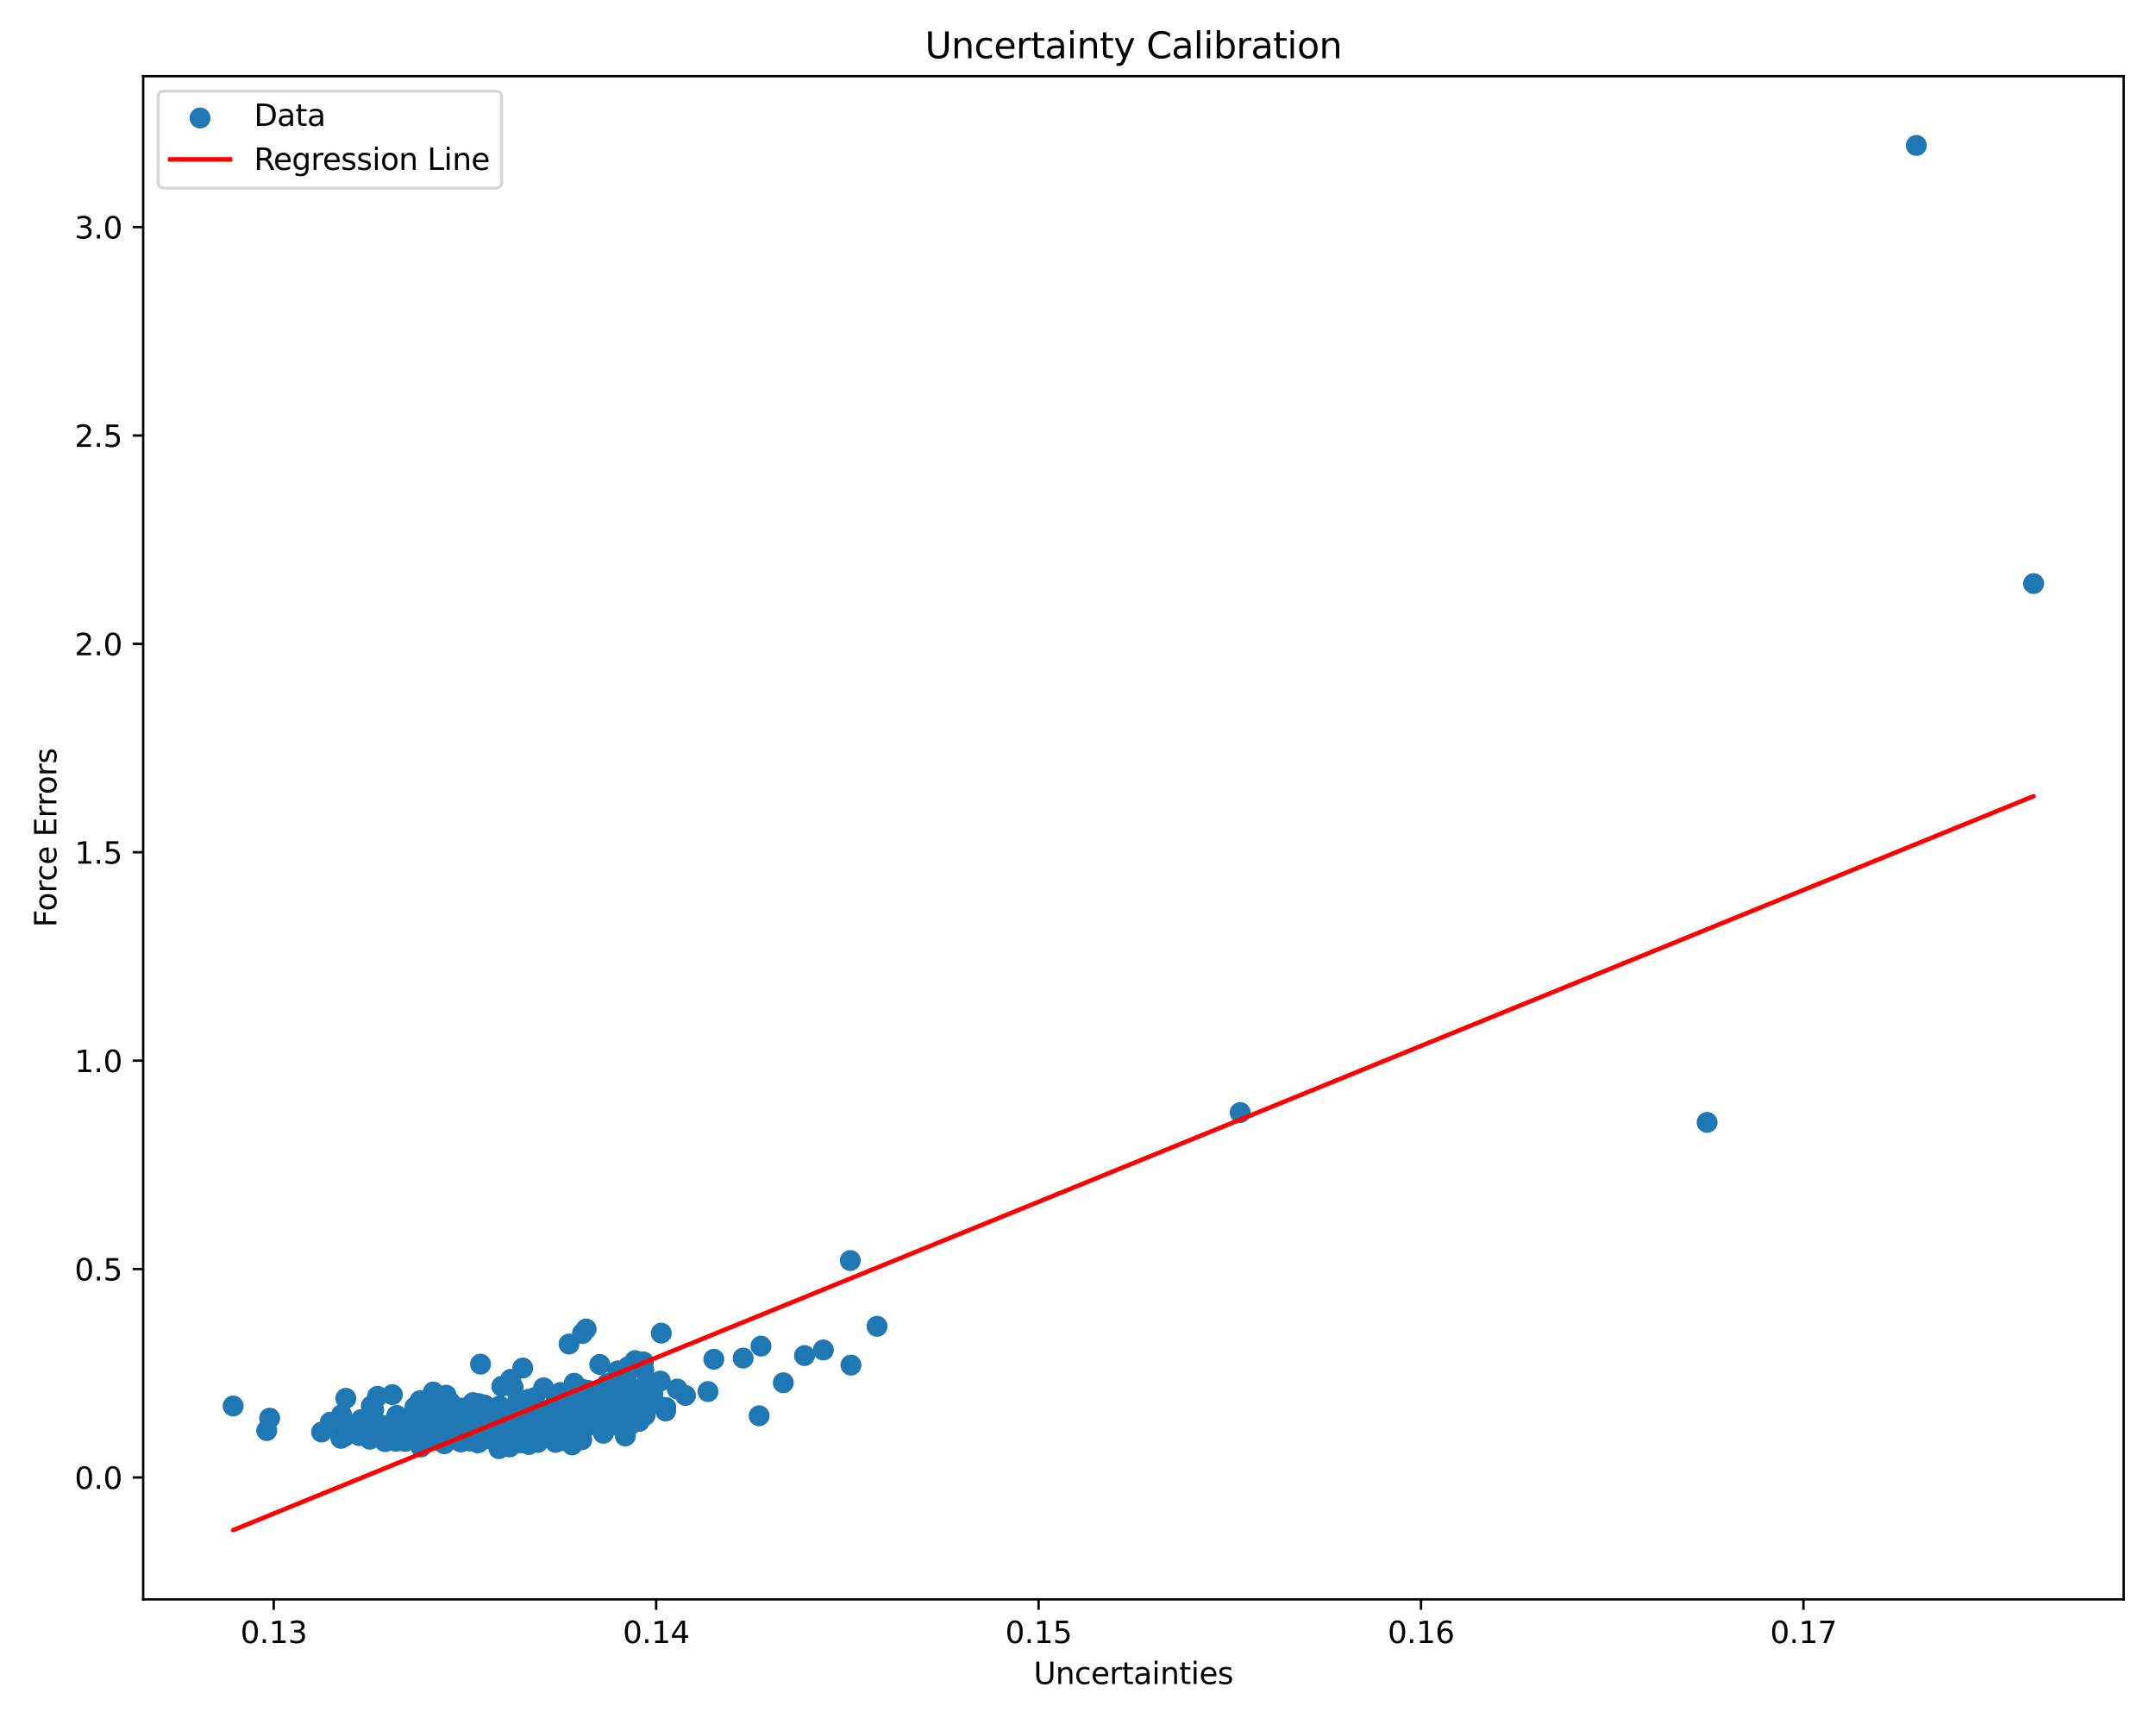<?xml version="1.0" encoding="utf-8" standalone="no"?>
<!DOCTYPE svg PUBLIC "-//W3C//DTD SVG 1.1//EN"
  "http://www.w3.org/Graphics/SVG/1.1/DTD/svg11.dtd">
<svg xmlns:xlink="http://www.w3.org/1999/xlink" width="720pt" height="576pt" viewBox="0 0 720 576" xmlns="http://www.w3.org/2000/svg" version="1.1">
 <defs>
  <style type="text/css">*{stroke-linejoin: round; stroke-linecap: butt}</style>
 </defs>
 <g id="figure_1">
  <g id="patch_1">
   <path d="M 0 576 
L 720 576 
L 720 0 
L 0 0 
z
" style="fill: #ffffff"/>
  </g>
  <g id="axes_1">
   <g id="patch_2">
    <path d="M 47.81 534.04 
L 709.2 534.04 
L 709.2 25.44 
L 47.81 25.44 
z
" style="fill: #ffffff"/>
   </g>
   <g id="PathCollection_1">
    <defs>
     <path id="m3819ceb0e6" d="M 0 3 
C 0.796 3 1.559 2.684 2.121 2.121 
C 2.684 1.559 3 0.796 3 0 
C 3 -0.796 2.684 -1.559 2.121 -2.121 
C 1.559 -2.684 0.796 -3 0 -3 
C -0.796 -3 -1.559 -2.684 -2.121 -2.121 
C -2.684 -1.559 -3 -0.796 -3 0 
C -3 0.796 -2.684 1.559 -2.121 2.121 
C -1.559 2.684 -0.796 3 0 3 
z
" style="stroke: #1f77b4"/>
    </defs>
    <g clip-path="url(#p315baffc13)">
     <use xlink:href="#m3819ceb0e6" x="160.154" y="479.67" style="fill: #1f77b4; stroke: #1f77b4"/>
     <use xlink:href="#m3819ceb0e6" x="139.202" y="473.954" style="fill: #1f77b4; stroke: #1f77b4"/>
     <use xlink:href="#m3819ceb0e6" x="145.772" y="473.786" style="fill: #1f77b4; stroke: #1f77b4"/>
     <use xlink:href="#m3819ceb0e6" x="214.159" y="473.372" style="fill: #1f77b4; stroke: #1f77b4"/>
     <use xlink:href="#m3819ceb0e6" x="254.137" y="449.489" style="fill: #1f77b4; stroke: #1f77b4"/>
     <use xlink:href="#m3819ceb0e6" x="194.498" y="445.277" style="fill: #1f77b4; stroke: #1f77b4"/>
     <use xlink:href="#m3819ceb0e6" x="158.1" y="475.98" style="fill: #1f77b4; stroke: #1f77b4"/>
     <use xlink:href="#m3819ceb0e6" x="164.717" y="476.429" style="fill: #1f77b4; stroke: #1f77b4"/>
     <use xlink:href="#m3819ceb0e6" x="159.665" y="478.469" style="fill: #1f77b4; stroke: #1f77b4"/>
     <use xlink:href="#m3819ceb0e6" x="155.404" y="474.843" style="fill: #1f77b4; stroke: #1f77b4"/>
     <use xlink:href="#m3819ceb0e6" x="138.586" y="469.796" style="fill: #1f77b4; stroke: #1f77b4"/>
     <use xlink:href="#m3819ceb0e6" x="147.586" y="475.917" style="fill: #1f77b4; stroke: #1f77b4"/>
     <use xlink:href="#m3819ceb0e6" x="120.638" y="473.999" style="fill: #1f77b4; stroke: #1f77b4"/>
     <use xlink:href="#m3819ceb0e6" x="126.078" y="466.232" style="fill: #1f77b4; stroke: #1f77b4"/>
     <use xlink:href="#m3819ceb0e6" x="188.072" y="477.111" style="fill: #1f77b4; stroke: #1f77b4"/>
     <use xlink:href="#m3819ceb0e6" x="175.582" y="481.114" style="fill: #1f77b4; stroke: #1f77b4"/>
     <use xlink:href="#m3819ceb0e6" x="212.734" y="468.837" style="fill: #1f77b4; stroke: #1f77b4"/>
     <use xlink:href="#m3819ceb0e6" x="220.837" y="445.15" style="fill: #1f77b4; stroke: #1f77b4"/>
     <use xlink:href="#m3819ceb0e6" x="212.101" y="454.318" style="fill: #1f77b4; stroke: #1f77b4"/>
     <use xlink:href="#m3819ceb0e6" x="414.167" y="371.493" style="fill: #1f77b4; stroke: #1f77b4"/>
     <use xlink:href="#m3819ceb0e6" x="155.694" y="473.571" style="fill: #1f77b4; stroke: #1f77b4"/>
     <use xlink:href="#m3819ceb0e6" x="165.631" y="478.731" style="fill: #1f77b4; stroke: #1f77b4"/>
     <use xlink:href="#m3819ceb0e6" x="176.271" y="477.25" style="fill: #1f77b4; stroke: #1f77b4"/>
     <use xlink:href="#m3819ceb0e6" x="195.937" y="464.358" style="fill: #1f77b4; stroke: #1f77b4"/>
     <use xlink:href="#m3819ceb0e6" x="144.238" y="477.713" style="fill: #1f77b4; stroke: #1f77b4"/>
     <use xlink:href="#m3819ceb0e6" x="136.638" y="478.132" style="fill: #1f77b4; stroke: #1f77b4"/>
     <use xlink:href="#m3819ceb0e6" x="140.527" y="474.235" style="fill: #1f77b4; stroke: #1f77b4"/>
     <use xlink:href="#m3819ceb0e6" x="284.183" y="455.826" style="fill: #1f77b4; stroke: #1f77b4"/>
     <use xlink:href="#m3819ceb0e6" x="140.21" y="477.023" style="fill: #1f77b4; stroke: #1f77b4"/>
     <use xlink:href="#m3819ceb0e6" x="124.793" y="470.701" style="fill: #1f77b4; stroke: #1f77b4"/>
     <use xlink:href="#m3819ceb0e6" x="138.092" y="476.114" style="fill: #1f77b4; stroke: #1f77b4"/>
     <use xlink:href="#m3819ceb0e6" x="208.848" y="462.274" style="fill: #1f77b4; stroke: #1f77b4"/>
     <use xlink:href="#m3819ceb0e6" x="148.841" y="473.793" style="fill: #1f77b4; stroke: #1f77b4"/>
     <use xlink:href="#m3819ceb0e6" x="146.04" y="480.471" style="fill: #1f77b4; stroke: #1f77b4"/>
     <use xlink:href="#m3819ceb0e6" x="171.915" y="479.04" style="fill: #1f77b4; stroke: #1f77b4"/>
     <use xlink:href="#m3819ceb0e6" x="122.275" y="475.255" style="fill: #1f77b4; stroke: #1f77b4"/>
     <use xlink:href="#m3819ceb0e6" x="161.728" y="478.079" style="fill: #1f77b4; stroke: #1f77b4"/>
     <use xlink:href="#m3819ceb0e6" x="195.736" y="472.66" style="fill: #1f77b4; stroke: #1f77b4"/>
     <use xlink:href="#m3819ceb0e6" x="151.948" y="475.358" style="fill: #1f77b4; stroke: #1f77b4"/>
     <use xlink:href="#m3819ceb0e6" x="236.439" y="464.664" style="fill: #1f77b4; stroke: #1f77b4"/>
     <use xlink:href="#m3819ceb0e6" x="126.426" y="478.756" style="fill: #1f77b4; stroke: #1f77b4"/>
     <use xlink:href="#m3819ceb0e6" x="208.928" y="468.096" style="fill: #1f77b4; stroke: #1f77b4"/>
     <use xlink:href="#m3819ceb0e6" x="182.532" y="476.061" style="fill: #1f77b4; stroke: #1f77b4"/>
     <use xlink:href="#m3819ceb0e6" x="156.993" y="476.731" style="fill: #1f77b4; stroke: #1f77b4"/>
     <use xlink:href="#m3819ceb0e6" x="181.72" y="477.631" style="fill: #1f77b4; stroke: #1f77b4"/>
     <use xlink:href="#m3819ceb0e6" x="137.378" y="477.581" style="fill: #1f77b4; stroke: #1f77b4"/>
     <use xlink:href="#m3819ceb0e6" x="151.361" y="473.203" style="fill: #1f77b4; stroke: #1f77b4"/>
     <use xlink:href="#m3819ceb0e6" x="127.758" y="479.65" style="fill: #1f77b4; stroke: #1f77b4"/>
     <use xlink:href="#m3819ceb0e6" x="209.546" y="470.081" style="fill: #1f77b4; stroke: #1f77b4"/>
     <use xlink:href="#m3819ceb0e6" x="107.399" y="478.187" style="fill: #1f77b4; stroke: #1f77b4"/>
     <use xlink:href="#m3819ceb0e6" x="186.908" y="467.971" style="fill: #1f77b4; stroke: #1f77b4"/>
     <use xlink:href="#m3819ceb0e6" x="170.897" y="472.552" style="fill: #1f77b4; stroke: #1f77b4"/>
     <use xlink:href="#m3819ceb0e6" x="171.495" y="478.454" style="fill: #1f77b4; stroke: #1f77b4"/>
     <use xlink:href="#m3819ceb0e6" x="172.847" y="468.448" style="fill: #1f77b4; stroke: #1f77b4"/>
     <use xlink:href="#m3819ceb0e6" x="149.086" y="475.662" style="fill: #1f77b4; stroke: #1f77b4"/>
     <use xlink:href="#m3819ceb0e6" x="171.414" y="478.856" style="fill: #1f77b4; stroke: #1f77b4"/>
     <use xlink:href="#m3819ceb0e6" x="179.644" y="481.634" style="fill: #1f77b4; stroke: #1f77b4"/>
     <use xlink:href="#m3819ceb0e6" x="150.668" y="477.837" style="fill: #1f77b4; stroke: #1f77b4"/>
     <use xlink:href="#m3819ceb0e6" x="215.678" y="462.292" style="fill: #1f77b4; stroke: #1f77b4"/>
     <use xlink:href="#m3819ceb0e6" x="207.209" y="465.611" style="fill: #1f77b4; stroke: #1f77b4"/>
     <use xlink:href="#m3819ceb0e6" x="179.43" y="473.761" style="fill: #1f77b4; stroke: #1f77b4"/>
     <use xlink:href="#m3819ceb0e6" x="164.962" y="475.341" style="fill: #1f77b4; stroke: #1f77b4"/>
     <use xlink:href="#m3819ceb0e6" x="160.231" y="473.863" style="fill: #1f77b4; stroke: #1f77b4"/>
     <use xlink:href="#m3819ceb0e6" x="114.071" y="472.393" style="fill: #1f77b4; stroke: #1f77b4"/>
     <use xlink:href="#m3819ceb0e6" x="178.554" y="466.659" style="fill: #1f77b4; stroke: #1f77b4"/>
     <use xlink:href="#m3819ceb0e6" x="132.505" y="472.635" style="fill: #1f77b4; stroke: #1f77b4"/>
     <use xlink:href="#m3819ceb0e6" x="166.861" y="469.496" style="fill: #1f77b4; stroke: #1f77b4"/>
     <use xlink:href="#m3819ceb0e6" x="161.58" y="476.745" style="fill: #1f77b4; stroke: #1f77b4"/>
     <use xlink:href="#m3819ceb0e6" x="186.253" y="477.283" style="fill: #1f77b4; stroke: #1f77b4"/>
     <use xlink:href="#m3819ceb0e6" x="172.03" y="476.516" style="fill: #1f77b4; stroke: #1f77b4"/>
     <use xlink:href="#m3819ceb0e6" x="145.411" y="478.657" style="fill: #1f77b4; stroke: #1f77b4"/>
     <use xlink:href="#m3819ceb0e6" x="191.754" y="461.898" style="fill: #1f77b4; stroke: #1f77b4"/>
     <use xlink:href="#m3819ceb0e6" x="123.505" y="480.585" style="fill: #1f77b4; stroke: #1f77b4"/>
     <use xlink:href="#m3819ceb0e6" x="143.81" y="474.655" style="fill: #1f77b4; stroke: #1f77b4"/>
     <use xlink:href="#m3819ceb0e6" x="171.663" y="477.053" style="fill: #1f77b4; stroke: #1f77b4"/>
     <use xlink:href="#m3819ceb0e6" x="181.018" y="477.639" style="fill: #1f77b4; stroke: #1f77b4"/>
     <use xlink:href="#m3819ceb0e6" x="196.995" y="472.33" style="fill: #1f77b4; stroke: #1f77b4"/>
     <use xlink:href="#m3819ceb0e6" x="209.379" y="464.144" style="fill: #1f77b4; stroke: #1f77b4"/>
     <use xlink:href="#m3819ceb0e6" x="171.362" y="463.249" style="fill: #1f77b4; stroke: #1f77b4"/>
     <use xlink:href="#m3819ceb0e6" x="184.079" y="471.799" style="fill: #1f77b4; stroke: #1f77b4"/>
     <use xlink:href="#m3819ceb0e6" x="192.562" y="468.455" style="fill: #1f77b4; stroke: #1f77b4"/>
     <use xlink:href="#m3819ceb0e6" x="161.478" y="477.893" style="fill: #1f77b4; stroke: #1f77b4"/>
     <use xlink:href="#m3819ceb0e6" x="145.337" y="475.749" style="fill: #1f77b4; stroke: #1f77b4"/>
     <use xlink:href="#m3819ceb0e6" x="159.098" y="476.911" style="fill: #1f77b4; stroke: #1f77b4"/>
     <use xlink:href="#m3819ceb0e6" x="132.224" y="480.541" style="fill: #1f77b4; stroke: #1f77b4"/>
     <use xlink:href="#m3819ceb0e6" x="159.578" y="481.791" style="fill: #1f77b4; stroke: #1f77b4"/>
     <use xlink:href="#m3819ceb0e6" x="167.925" y="472.958" style="fill: #1f77b4; stroke: #1f77b4"/>
     <use xlink:href="#m3819ceb0e6" x="140.288" y="467.684" style="fill: #1f77b4; stroke: #1f77b4"/>
     <use xlink:href="#m3819ceb0e6" x="205.186" y="469.702" style="fill: #1f77b4; stroke: #1f77b4"/>
     <use xlink:href="#m3819ceb0e6" x="157.939" y="479.973" style="fill: #1f77b4; stroke: #1f77b4"/>
     <use xlink:href="#m3819ceb0e6" x="144.687" y="464.812" style="fill: #1f77b4; stroke: #1f77b4"/>
     <use xlink:href="#m3819ceb0e6" x="157.58" y="474.45" style="fill: #1f77b4; stroke: #1f77b4"/>
     <use xlink:href="#m3819ceb0e6" x="184.034" y="473.86" style="fill: #1f77b4; stroke: #1f77b4"/>
     <use xlink:href="#m3819ceb0e6" x="147.732" y="468.479" style="fill: #1f77b4; stroke: #1f77b4"/>
     <use xlink:href="#m3819ceb0e6" x="167.339" y="475.11" style="fill: #1f77b4; stroke: #1f77b4"/>
     <use xlink:href="#m3819ceb0e6" x="135.646" y="474.334" style="fill: #1f77b4; stroke: #1f77b4"/>
     <use xlink:href="#m3819ceb0e6" x="176.432" y="477.024" style="fill: #1f77b4; stroke: #1f77b4"/>
     <use xlink:href="#m3819ceb0e6" x="177.509" y="469.893" style="fill: #1f77b4; stroke: #1f77b4"/>
     <use xlink:href="#m3819ceb0e6" x="202.871" y="470.602" style="fill: #1f77b4; stroke: #1f77b4"/>
     <use xlink:href="#m3819ceb0e6" x="136.907" y="477.223" style="fill: #1f77b4; stroke: #1f77b4"/>
     <use xlink:href="#m3819ceb0e6" x="177.321" y="470.52" style="fill: #1f77b4; stroke: #1f77b4"/>
     <use xlink:href="#m3819ceb0e6" x="125.567" y="476.927" style="fill: #1f77b4; stroke: #1f77b4"/>
     <use xlink:href="#m3819ceb0e6" x="148.386" y="482.096" style="fill: #1f77b4; stroke: #1f77b4"/>
     <use xlink:href="#m3819ceb0e6" x="169.134" y="476.44" style="fill: #1f77b4; stroke: #1f77b4"/>
     <use xlink:href="#m3819ceb0e6" x="194.613" y="473.11" style="fill: #1f77b4; stroke: #1f77b4"/>
     <use xlink:href="#m3819ceb0e6" x="188.458" y="481.063" style="fill: #1f77b4; stroke: #1f77b4"/>
     <use xlink:href="#m3819ceb0e6" x="283.959" y="420.903" style="fill: #1f77b4; stroke: #1f77b4"/>
     <use xlink:href="#m3819ceb0e6" x="187.253" y="473.129" style="fill: #1f77b4; stroke: #1f77b4"/>
     <use xlink:href="#m3819ceb0e6" x="142.98" y="473.497" style="fill: #1f77b4; stroke: #1f77b4"/>
     <use xlink:href="#m3819ceb0e6" x="185.509" y="474.273" style="fill: #1f77b4; stroke: #1f77b4"/>
     <use xlink:href="#m3819ceb0e6" x="153.375" y="479.642" style="fill: #1f77b4; stroke: #1f77b4"/>
     <use xlink:href="#m3819ceb0e6" x="170.562" y="460.583" style="fill: #1f77b4; stroke: #1f77b4"/>
     <use xlink:href="#m3819ceb0e6" x="123.877" y="479.461" style="fill: #1f77b4; stroke: #1f77b4"/>
     <use xlink:href="#m3819ceb0e6" x="180.43" y="472.562" style="fill: #1f77b4; stroke: #1f77b4"/>
     <use xlink:href="#m3819ceb0e6" x="201.535" y="478.131" style="fill: #1f77b4; stroke: #1f77b4"/>
     <use xlink:href="#m3819ceb0e6" x="150.404" y="468.315" style="fill: #1f77b4; stroke: #1f77b4"/>
     <use xlink:href="#m3819ceb0e6" x="157.403" y="475.736" style="fill: #1f77b4; stroke: #1f77b4"/>
     <use xlink:href="#m3819ceb0e6" x="197" y="475.843" style="fill: #1f77b4; stroke: #1f77b4"/>
     <use xlink:href="#m3819ceb0e6" x="207.551" y="473.561" style="fill: #1f77b4; stroke: #1f77b4"/>
     <use xlink:href="#m3819ceb0e6" x="161.186" y="475.139" style="fill: #1f77b4; stroke: #1f77b4"/>
     <use xlink:href="#m3819ceb0e6" x="153.433" y="475.436" style="fill: #1f77b4; stroke: #1f77b4"/>
     <use xlink:href="#m3819ceb0e6" x="181.068" y="478.473" style="fill: #1f77b4; stroke: #1f77b4"/>
     <use xlink:href="#m3819ceb0e6" x="141.922" y="475.772" style="fill: #1f77b4; stroke: #1f77b4"/>
     <use xlink:href="#m3819ceb0e6" x="200.289" y="455.604" style="fill: #1f77b4; stroke: #1f77b4"/>
     <use xlink:href="#m3819ceb0e6" x="115.487" y="466.922" style="fill: #1f77b4; stroke: #1f77b4"/>
     <use xlink:href="#m3819ceb0e6" x="120.677" y="474.531" style="fill: #1f77b4; stroke: #1f77b4"/>
     <use xlink:href="#m3819ceb0e6" x="128.588" y="481.39" style="fill: #1f77b4; stroke: #1f77b4"/>
     <use xlink:href="#m3819ceb0e6" x="127.624" y="478.558" style="fill: #1f77b4; stroke: #1f77b4"/>
     <use xlink:href="#m3819ceb0e6" x="137.814" y="479.017" style="fill: #1f77b4; stroke: #1f77b4"/>
     <use xlink:href="#m3819ceb0e6" x="168.2" y="476.633" style="fill: #1f77b4; stroke: #1f77b4"/>
     <use xlink:href="#m3819ceb0e6" x="131.169" y="477.252" style="fill: #1f77b4; stroke: #1f77b4"/>
     <use xlink:href="#m3819ceb0e6" x="187.473" y="471.516" style="fill: #1f77b4; stroke: #1f77b4"/>
     <use xlink:href="#m3819ceb0e6" x="163.494" y="480.438" style="fill: #1f77b4; stroke: #1f77b4"/>
     <use xlink:href="#m3819ceb0e6" x="146.466" y="481.09" style="fill: #1f77b4; stroke: #1f77b4"/>
     <use xlink:href="#m3819ceb0e6" x="151.038" y="477.002" style="fill: #1f77b4; stroke: #1f77b4"/>
     <use xlink:href="#m3819ceb0e6" x="194.785" y="463.966" style="fill: #1f77b4; stroke: #1f77b4"/>
     <use xlink:href="#m3819ceb0e6" x="212.502" y="472.561" style="fill: #1f77b4; stroke: #1f77b4"/>
     <use xlink:href="#m3819ceb0e6" x="158.026" y="479.647" style="fill: #1f77b4; stroke: #1f77b4"/>
     <use xlink:href="#m3819ceb0e6" x="165.082" y="475.425" style="fill: #1f77b4; stroke: #1f77b4"/>
     <use xlink:href="#m3819ceb0e6" x="149.896" y="469.299" style="fill: #1f77b4; stroke: #1f77b4"/>
     <use xlink:href="#m3819ceb0e6" x="180.282" y="478.422" style="fill: #1f77b4; stroke: #1f77b4"/>
     <use xlink:href="#m3819ceb0e6" x="212.147" y="470.275" style="fill: #1f77b4; stroke: #1f77b4"/>
     <use xlink:href="#m3819ceb0e6" x="90.054" y="473.55" style="fill: #1f77b4; stroke: #1f77b4"/>
     <use xlink:href="#m3819ceb0e6" x="173.907" y="481.787" style="fill: #1f77b4; stroke: #1f77b4"/>
     <use xlink:href="#m3819ceb0e6" x="166.408" y="477.554" style="fill: #1f77b4; stroke: #1f77b4"/>
     <use xlink:href="#m3819ceb0e6" x="135.66" y="478.542" style="fill: #1f77b4; stroke: #1f77b4"/>
     <use xlink:href="#m3819ceb0e6" x="148.92" y="479.269" style="fill: #1f77b4; stroke: #1f77b4"/>
     <use xlink:href="#m3819ceb0e6" x="175.61" y="479.61" style="fill: #1f77b4; stroke: #1f77b4"/>
     <use xlink:href="#m3819ceb0e6" x="191.499" y="470.85" style="fill: #1f77b4; stroke: #1f77b4"/>
     <use xlink:href="#m3819ceb0e6" x="179.724" y="477.595" style="fill: #1f77b4; stroke: #1f77b4"/>
     <use xlink:href="#m3819ceb0e6" x="172.883" y="467.753" style="fill: #1f77b4; stroke: #1f77b4"/>
     <use xlink:href="#m3819ceb0e6" x="138.29" y="475.91" style="fill: #1f77b4; stroke: #1f77b4"/>
     <use xlink:href="#m3819ceb0e6" x="195.252" y="470.752" style="fill: #1f77b4; stroke: #1f77b4"/>
     <use xlink:href="#m3819ceb0e6" x="177.037" y="468.27" style="fill: #1f77b4; stroke: #1f77b4"/>
     <use xlink:href="#m3819ceb0e6" x="171.342" y="476.084" style="fill: #1f77b4; stroke: #1f77b4"/>
     <use xlink:href="#m3819ceb0e6" x="164.735" y="477.996" style="fill: #1f77b4; stroke: #1f77b4"/>
     <use xlink:href="#m3819ceb0e6" x="158.089" y="474.338" style="fill: #1f77b4; stroke: #1f77b4"/>
     <use xlink:href="#m3819ceb0e6" x="153.962" y="479.199" style="fill: #1f77b4; stroke: #1f77b4"/>
     <use xlink:href="#m3819ceb0e6" x="131.027" y="465.683" style="fill: #1f77b4; stroke: #1f77b4"/>
     <use xlink:href="#m3819ceb0e6" x="215.005" y="457.468" style="fill: #1f77b4; stroke: #1f77b4"/>
     <use xlink:href="#m3819ceb0e6" x="161.356" y="479.24" style="fill: #1f77b4; stroke: #1f77b4"/>
     <use xlink:href="#m3819ceb0e6" x="209.33" y="474.112" style="fill: #1f77b4; stroke: #1f77b4"/>
     <use xlink:href="#m3819ceb0e6" x="161.773" y="469.144" style="fill: #1f77b4; stroke: #1f77b4"/>
     <use xlink:href="#m3819ceb0e6" x="181.692" y="473.248" style="fill: #1f77b4; stroke: #1f77b4"/>
     <use xlink:href="#m3819ceb0e6" x="140.581" y="483.179" style="fill: #1f77b4; stroke: #1f77b4"/>
     <use xlink:href="#m3819ceb0e6" x="203.095" y="470.511" style="fill: #1f77b4; stroke: #1f77b4"/>
     <use xlink:href="#m3819ceb0e6" x="140.175" y="477.82" style="fill: #1f77b4; stroke: #1f77b4"/>
     <use xlink:href="#m3819ceb0e6" x="201.487" y="478.592" style="fill: #1f77b4; stroke: #1f77b4"/>
     <use xlink:href="#m3819ceb0e6" x="209.142" y="465.544" style="fill: #1f77b4; stroke: #1f77b4"/>
     <use xlink:href="#m3819ceb0e6" x="173.865" y="478.861" style="fill: #1f77b4; stroke: #1f77b4"/>
     <use xlink:href="#m3819ceb0e6" x="152.351" y="471.268" style="fill: #1f77b4; stroke: #1f77b4"/>
     <use xlink:href="#m3819ceb0e6" x="156.274" y="472.866" style="fill: #1f77b4; stroke: #1f77b4"/>
     <use xlink:href="#m3819ceb0e6" x="218.019" y="465.415" style="fill: #1f77b4; stroke: #1f77b4"/>
     <use xlink:href="#m3819ceb0e6" x="205.519" y="475.034" style="fill: #1f77b4; stroke: #1f77b4"/>
     <use xlink:href="#m3819ceb0e6" x="197.977" y="474.354" style="fill: #1f77b4; stroke: #1f77b4"/>
     <use xlink:href="#m3819ceb0e6" x="167.225" y="478.765" style="fill: #1f77b4; stroke: #1f77b4"/>
     <use xlink:href="#m3819ceb0e6" x="214.88" y="454.749" style="fill: #1f77b4; stroke: #1f77b4"/>
     <use xlink:href="#m3819ceb0e6" x="213.473" y="474.617" style="fill: #1f77b4; stroke: #1f77b4"/>
     <use xlink:href="#m3819ceb0e6" x="191.166" y="476.164" style="fill: #1f77b4; stroke: #1f77b4"/>
     <use xlink:href="#m3819ceb0e6" x="159.516" y="474.812" style="fill: #1f77b4; stroke: #1f77b4"/>
     <use xlink:href="#m3819ceb0e6" x="148.877" y="478.698" style="fill: #1f77b4; stroke: #1f77b4"/>
     <use xlink:href="#m3819ceb0e6" x="180.869" y="477.804" style="fill: #1f77b4; stroke: #1f77b4"/>
     <use xlink:href="#m3819ceb0e6" x="207.084" y="472.631" style="fill: #1f77b4; stroke: #1f77b4"/>
     <use xlink:href="#m3819ceb0e6" x="208.824" y="479.498" style="fill: #1f77b4; stroke: #1f77b4"/>
     <use xlink:href="#m3819ceb0e6" x="206.456" y="474.951" style="fill: #1f77b4; stroke: #1f77b4"/>
     <use xlink:href="#m3819ceb0e6" x="147.279" y="477.206" style="fill: #1f77b4; stroke: #1f77b4"/>
     <use xlink:href="#m3819ceb0e6" x="207.392" y="471.05" style="fill: #1f77b4; stroke: #1f77b4"/>
     <use xlink:href="#m3819ceb0e6" x="110.286" y="474.913" style="fill: #1f77b4; stroke: #1f77b4"/>
     <use xlink:href="#m3819ceb0e6" x="207.599" y="476.759" style="fill: #1f77b4; stroke: #1f77b4"/>
     <use xlink:href="#m3819ceb0e6" x="139.873" y="477.334" style="fill: #1f77b4; stroke: #1f77b4"/>
     <use xlink:href="#m3819ceb0e6" x="222.348" y="469.966" style="fill: #1f77b4; stroke: #1f77b4"/>
     <use xlink:href="#m3819ceb0e6" x="135.316" y="481.321" style="fill: #1f77b4; stroke: #1f77b4"/>
     <use xlink:href="#m3819ceb0e6" x="195.303" y="469.393" style="fill: #1f77b4; stroke: #1f77b4"/>
     <use xlink:href="#m3819ceb0e6" x="226.169" y="463.81" style="fill: #1f77b4; stroke: #1f77b4"/>
     <use xlink:href="#m3819ceb0e6" x="166.628" y="483.723" style="fill: #1f77b4; stroke: #1f77b4"/>
     <use xlink:href="#m3819ceb0e6" x="163.995" y="479.828" style="fill: #1f77b4; stroke: #1f77b4"/>
     <use xlink:href="#m3819ceb0e6" x="166.034" y="472.862" style="fill: #1f77b4; stroke: #1f77b4"/>
     <use xlink:href="#m3819ceb0e6" x="154.346" y="479.285" style="fill: #1f77b4; stroke: #1f77b4"/>
     <use xlink:href="#m3819ceb0e6" x="159.726" y="477.38" style="fill: #1f77b4; stroke: #1f77b4"/>
     <use xlink:href="#m3819ceb0e6" x="211.154" y="469.982" style="fill: #1f77b4; stroke: #1f77b4"/>
     <use xlink:href="#m3819ceb0e6" x="185.481" y="479.333" style="fill: #1f77b4; stroke: #1f77b4"/>
     <use xlink:href="#m3819ceb0e6" x="160.48" y="455.508" style="fill: #1f77b4; stroke: #1f77b4"/>
     <use xlink:href="#m3819ceb0e6" x="200.038" y="473.079" style="fill: #1f77b4; stroke: #1f77b4"/>
     <use xlink:href="#m3819ceb0e6" x="202.795" y="461.999" style="fill: #1f77b4; stroke: #1f77b4"/>
     <use xlink:href="#m3819ceb0e6" x="209.79" y="456.356" style="fill: #1f77b4; stroke: #1f77b4"/>
     <use xlink:href="#m3819ceb0e6" x="116.322" y="477.606" style="fill: #1f77b4; stroke: #1f77b4"/>
     <use xlink:href="#m3819ceb0e6" x="176.496" y="467.252" style="fill: #1f77b4; stroke: #1f77b4"/>
     <use xlink:href="#m3819ceb0e6" x="172.865" y="476.274" style="fill: #1f77b4; stroke: #1f77b4"/>
     <use xlink:href="#m3819ceb0e6" x="168.778" y="481.58" style="fill: #1f77b4; stroke: #1f77b4"/>
     <use xlink:href="#m3819ceb0e6" x="161.936" y="477.873" style="fill: #1f77b4; stroke: #1f77b4"/>
     <use xlink:href="#m3819ceb0e6" x="214.359" y="467.998" style="fill: #1f77b4; stroke: #1f77b4"/>
     <use xlink:href="#m3819ceb0e6" x="204.204" y="470.076" style="fill: #1f77b4; stroke: #1f77b4"/>
     <use xlink:href="#m3819ceb0e6" x="195.738" y="443.772" style="fill: #1f77b4; stroke: #1f77b4"/>
     <use xlink:href="#m3819ceb0e6" x="159.966" y="476.789" style="fill: #1f77b4; stroke: #1f77b4"/>
     <use xlink:href="#m3819ceb0e6" x="202.183" y="466.944" style="fill: #1f77b4; stroke: #1f77b4"/>
     <use xlink:href="#m3819ceb0e6" x="152.621" y="475.208" style="fill: #1f77b4; stroke: #1f77b4"/>
     <use xlink:href="#m3819ceb0e6" x="167.566" y="462.9" style="fill: #1f77b4; stroke: #1f77b4"/>
     <use xlink:href="#m3819ceb0e6" x="162.747" y="475.602" style="fill: #1f77b4; stroke: #1f77b4"/>
     <use xlink:href="#m3819ceb0e6" x="156.693" y="474.438" style="fill: #1f77b4; stroke: #1f77b4"/>
     <use xlink:href="#m3819ceb0e6" x="170.218" y="483.15" style="fill: #1f77b4; stroke: #1f77b4"/>
     <use xlink:href="#m3819ceb0e6" x="177.347" y="472.22" style="fill: #1f77b4; stroke: #1f77b4"/>
     <use xlink:href="#m3819ceb0e6" x="117.94" y="476.825" style="fill: #1f77b4; stroke: #1f77b4"/>
     <use xlink:href="#m3819ceb0e6" x="124.012" y="469.447" style="fill: #1f77b4; stroke: #1f77b4"/>
     <use xlink:href="#m3819ceb0e6" x="121.748" y="473.847" style="fill: #1f77b4; stroke: #1f77b4"/>
     <use xlink:href="#m3819ceb0e6" x="169.813" y="476.126" style="fill: #1f77b4; stroke: #1f77b4"/>
     <use xlink:href="#m3819ceb0e6" x="570.092" y="374.779" style="fill: #1f77b4; stroke: #1f77b4"/>
     <use xlink:href="#m3819ceb0e6" x="176.496" y="478.456" style="fill: #1f77b4; stroke: #1f77b4"/>
     <use xlink:href="#m3819ceb0e6" x="121.203" y="477.089" style="fill: #1f77b4; stroke: #1f77b4"/>
     <use xlink:href="#m3819ceb0e6" x="171.244" y="473.015" style="fill: #1f77b4; stroke: #1f77b4"/>
     <use xlink:href="#m3819ceb0e6" x="147.486" y="477.722" style="fill: #1f77b4; stroke: #1f77b4"/>
     <use xlink:href="#m3819ceb0e6" x="125.184" y="477.9" style="fill: #1f77b4; stroke: #1f77b4"/>
     <use xlink:href="#m3819ceb0e6" x="127.842" y="479.079" style="fill: #1f77b4; stroke: #1f77b4"/>
     <use xlink:href="#m3819ceb0e6" x="167.18" y="479.783" style="fill: #1f77b4; stroke: #1f77b4"/>
     <use xlink:href="#m3819ceb0e6" x="160.082" y="481.422" style="fill: #1f77b4; stroke: #1f77b4"/>
     <use xlink:href="#m3819ceb0e6" x="134.316" y="480.701" style="fill: #1f77b4; stroke: #1f77b4"/>
     <use xlink:href="#m3819ceb0e6" x="205.654" y="473.549" style="fill: #1f77b4; stroke: #1f77b4"/>
     <use xlink:href="#m3819ceb0e6" x="238.378" y="453.875" style="fill: #1f77b4; stroke: #1f77b4"/>
     <use xlink:href="#m3819ceb0e6" x="206.736" y="475.43" style="fill: #1f77b4; stroke: #1f77b4"/>
     <use xlink:href="#m3819ceb0e6" x="178.09" y="473.059" style="fill: #1f77b4; stroke: #1f77b4"/>
     <use xlink:href="#m3819ceb0e6" x="149.877" y="480.456" style="fill: #1f77b4; stroke: #1f77b4"/>
     <use xlink:href="#m3819ceb0e6" x="148.465" y="470.807" style="fill: #1f77b4; stroke: #1f77b4"/>
     <use xlink:href="#m3819ceb0e6" x="248.174" y="453.488" style="fill: #1f77b4; stroke: #1f77b4"/>
     <use xlink:href="#m3819ceb0e6" x="203.157" y="466.423" style="fill: #1f77b4; stroke: #1f77b4"/>
     <use xlink:href="#m3819ceb0e6" x="253.503" y="472.748" style="fill: #1f77b4; stroke: #1f77b4"/>
     <use xlink:href="#m3819ceb0e6" x="166.968" y="474.351" style="fill: #1f77b4; stroke: #1f77b4"/>
     <use xlink:href="#m3819ceb0e6" x="134.02" y="473.475" style="fill: #1f77b4; stroke: #1f77b4"/>
     <use xlink:href="#m3819ceb0e6" x="187.832" y="478.701" style="fill: #1f77b4; stroke: #1f77b4"/>
     <use xlink:href="#m3819ceb0e6" x="191.363" y="463.471" style="fill: #1f77b4; stroke: #1f77b4"/>
     <use xlink:href="#m3819ceb0e6" x="140.048" y="477.496" style="fill: #1f77b4; stroke: #1f77b4"/>
     <use xlink:href="#m3819ceb0e6" x="177.589" y="469.384" style="fill: #1f77b4; stroke: #1f77b4"/>
     <use xlink:href="#m3819ceb0e6" x="187.781" y="474.608" style="fill: #1f77b4; stroke: #1f77b4"/>
     <use xlink:href="#m3819ceb0e6" x="679.137" y="194.864" style="fill: #1f77b4; stroke: #1f77b4"/>
     <use xlink:href="#m3819ceb0e6" x="161.564" y="478.146" style="fill: #1f77b4; stroke: #1f77b4"/>
     <use xlink:href="#m3819ceb0e6" x="164.702" y="474.933" style="fill: #1f77b4; stroke: #1f77b4"/>
     <use xlink:href="#m3819ceb0e6" x="213.625" y="467.357" style="fill: #1f77b4; stroke: #1f77b4"/>
     <use xlink:href="#m3819ceb0e6" x="148.6" y="479.396" style="fill: #1f77b4; stroke: #1f77b4"/>
     <use xlink:href="#m3819ceb0e6" x="201.554" y="475.295" style="fill: #1f77b4; stroke: #1f77b4"/>
     <use xlink:href="#m3819ceb0e6" x="167.369" y="474.54" style="fill: #1f77b4; stroke: #1f77b4"/>
     <use xlink:href="#m3819ceb0e6" x="162.325" y="472.05" style="fill: #1f77b4; stroke: #1f77b4"/>
     <use xlink:href="#m3819ceb0e6" x="185.638" y="476.198" style="fill: #1f77b4; stroke: #1f77b4"/>
     <use xlink:href="#m3819ceb0e6" x="188.198" y="477.75" style="fill: #1f77b4; stroke: #1f77b4"/>
     <use xlink:href="#m3819ceb0e6" x="209.197" y="466.835" style="fill: #1f77b4; stroke: #1f77b4"/>
     <use xlink:href="#m3819ceb0e6" x="198.96" y="471.207" style="fill: #1f77b4; stroke: #1f77b4"/>
     <use xlink:href="#m3819ceb0e6" x="176.774" y="482.003" style="fill: #1f77b4; stroke: #1f77b4"/>
     <use xlink:href="#m3819ceb0e6" x="135.239" y="479.671" style="fill: #1f77b4; stroke: #1f77b4"/>
     <use xlink:href="#m3819ceb0e6" x="201.868" y="468.11" style="fill: #1f77b4; stroke: #1f77b4"/>
     <use xlink:href="#m3819ceb0e6" x="140.477" y="472.203" style="fill: #1f77b4; stroke: #1f77b4"/>
     <use xlink:href="#m3819ceb0e6" x="171.485" y="474.524" style="fill: #1f77b4; stroke: #1f77b4"/>
     <use xlink:href="#m3819ceb0e6" x="151.788" y="473.549" style="fill: #1f77b4; stroke: #1f77b4"/>
     <use xlink:href="#m3819ceb0e6" x="153.862" y="481.488" style="fill: #1f77b4; stroke: #1f77b4"/>
     <use xlink:href="#m3819ceb0e6" x="162.6" y="472.874" style="fill: #1f77b4; stroke: #1f77b4"/>
     <use xlink:href="#m3819ceb0e6" x="170.763" y="474.738" style="fill: #1f77b4; stroke: #1f77b4"/>
     <use xlink:href="#m3819ceb0e6" x="201.535" y="478.131" style="fill: #1f77b4; stroke: #1f77b4"/>
     <use xlink:href="#m3819ceb0e6" x="178.542" y="472.622" style="fill: #1f77b4; stroke: #1f77b4"/>
     <use xlink:href="#m3819ceb0e6" x="119.97" y="479.374" style="fill: #1f77b4; stroke: #1f77b4"/>
     <use xlink:href="#m3819ceb0e6" x="148.499" y="478.21" style="fill: #1f77b4; stroke: #1f77b4"/>
     <use xlink:href="#m3819ceb0e6" x="185.345" y="479.984" style="fill: #1f77b4; stroke: #1f77b4"/>
     <use xlink:href="#m3819ceb0e6" x="159.822" y="468.675" style="fill: #1f77b4; stroke: #1f77b4"/>
     <use xlink:href="#m3819ceb0e6" x="139.514" y="475.647" style="fill: #1f77b4; stroke: #1f77b4"/>
     <use xlink:href="#m3819ceb0e6" x="192.32" y="475.063" style="fill: #1f77b4; stroke: #1f77b4"/>
     <use xlink:href="#m3819ceb0e6" x="191.168" y="466.204" style="fill: #1f77b4; stroke: #1f77b4"/>
     <use xlink:href="#m3819ceb0e6" x="164.973" y="478.483" style="fill: #1f77b4; stroke: #1f77b4"/>
     <use xlink:href="#m3819ceb0e6" x="192.879" y="479.306" style="fill: #1f77b4; stroke: #1f77b4"/>
     <use xlink:href="#m3819ceb0e6" x="148.983" y="465.878" style="fill: #1f77b4; stroke: #1f77b4"/>
     <use xlink:href="#m3819ceb0e6" x="156.667" y="479.37" style="fill: #1f77b4; stroke: #1f77b4"/>
     <use xlink:href="#m3819ceb0e6" x="177.269" y="469.353" style="fill: #1f77b4; stroke: #1f77b4"/>
     <use xlink:href="#m3819ceb0e6" x="155.548" y="480.472" style="fill: #1f77b4; stroke: #1f77b4"/>
     <use xlink:href="#m3819ceb0e6" x="164.851" y="473.734" style="fill: #1f77b4; stroke: #1f77b4"/>
     <use xlink:href="#m3819ceb0e6" x="205.598" y="471.745" style="fill: #1f77b4; stroke: #1f77b4"/>
     <use xlink:href="#m3819ceb0e6" x="190.426" y="476.18" style="fill: #1f77b4; stroke: #1f77b4"/>
     <use xlink:href="#m3819ceb0e6" x="192.706" y="471.906" style="fill: #1f77b4; stroke: #1f77b4"/>
     <use xlink:href="#m3819ceb0e6" x="220.51" y="461.156" style="fill: #1f77b4; stroke: #1f77b4"/>
     <use xlink:href="#m3819ceb0e6" x="144.581" y="465.896" style="fill: #1f77b4; stroke: #1f77b4"/>
     <use xlink:href="#m3819ceb0e6" x="292.891" y="442.876" style="fill: #1f77b4; stroke: #1f77b4"/>
     <use xlink:href="#m3819ceb0e6" x="174.575" y="456.799" style="fill: #1f77b4; stroke: #1f77b4"/>
     <use xlink:href="#m3819ceb0e6" x="141.153" y="482.284" style="fill: #1f77b4; stroke: #1f77b4"/>
     <use xlink:href="#m3819ceb0e6" x="183.002" y="477.878" style="fill: #1f77b4; stroke: #1f77b4"/>
     <use xlink:href="#m3819ceb0e6" x="158.24" y="478.092" style="fill: #1f77b4; stroke: #1f77b4"/>
     <use xlink:href="#m3819ceb0e6" x="143.23" y="475.232" style="fill: #1f77b4; stroke: #1f77b4"/>
     <use xlink:href="#m3819ceb0e6" x="150.913" y="478.244" style="fill: #1f77b4; stroke: #1f77b4"/>
     <use xlink:href="#m3819ceb0e6" x="209.14" y="460.612" style="fill: #1f77b4; stroke: #1f77b4"/>
     <use xlink:href="#m3819ceb0e6" x="218.751" y="468.435" style="fill: #1f77b4; stroke: #1f77b4"/>
     <use xlink:href="#m3819ceb0e6" x="201.932" y="464.883" style="fill: #1f77b4; stroke: #1f77b4"/>
     <use xlink:href="#m3819ceb0e6" x="142.467" y="478.681" style="fill: #1f77b4; stroke: #1f77b4"/>
     <use xlink:href="#m3819ceb0e6" x="137.803" y="477.533" style="fill: #1f77b4; stroke: #1f77b4"/>
     <use xlink:href="#m3819ceb0e6" x="160.491" y="475.471" style="fill: #1f77b4; stroke: #1f77b4"/>
     <use xlink:href="#m3819ceb0e6" x="157.949" y="468.348" style="fill: #1f77b4; stroke: #1f77b4"/>
     <use xlink:href="#m3819ceb0e6" x="185.25" y="479.952" style="fill: #1f77b4; stroke: #1f77b4"/>
     <use xlink:href="#m3819ceb0e6" x="202.432" y="476.329" style="fill: #1f77b4; stroke: #1f77b4"/>
     <use xlink:href="#m3819ceb0e6" x="185.456" y="468.459" style="fill: #1f77b4; stroke: #1f77b4"/>
     <use xlink:href="#m3819ceb0e6" x="192.895" y="471.207" style="fill: #1f77b4; stroke: #1f77b4"/>
     <use xlink:href="#m3819ceb0e6" x="163.836" y="476.781" style="fill: #1f77b4; stroke: #1f77b4"/>
     <use xlink:href="#m3819ceb0e6" x="150.79" y="473.561" style="fill: #1f77b4; stroke: #1f77b4"/>
     <use xlink:href="#m3819ceb0e6" x="132.253" y="481.266" style="fill: #1f77b4; stroke: #1f77b4"/>
     <use xlink:href="#m3819ceb0e6" x="201.886" y="477.661" style="fill: #1f77b4; stroke: #1f77b4"/>
     <use xlink:href="#m3819ceb0e6" x="149.826" y="480.471" style="fill: #1f77b4; stroke: #1f77b4"/>
     <use xlink:href="#m3819ceb0e6" x="152.971" y="479.738" style="fill: #1f77b4; stroke: #1f77b4"/>
     <use xlink:href="#m3819ceb0e6" x="155.6" y="478.963" style="fill: #1f77b4; stroke: #1f77b4"/>
     <use xlink:href="#m3819ceb0e6" x="135.252" y="477.383" style="fill: #1f77b4; stroke: #1f77b4"/>
     <use xlink:href="#m3819ceb0e6" x="154.089" y="470.175" style="fill: #1f77b4; stroke: #1f77b4"/>
     <use xlink:href="#m3819ceb0e6" x="156.981" y="481.165" style="fill: #1f77b4; stroke: #1f77b4"/>
     <use xlink:href="#m3819ceb0e6" x="198.588" y="475.403" style="fill: #1f77b4; stroke: #1f77b4"/>
     <use xlink:href="#m3819ceb0e6" x="173.858" y="468.465" style="fill: #1f77b4; stroke: #1f77b4"/>
     <use xlink:href="#m3819ceb0e6" x="161.003" y="479.976" style="fill: #1f77b4; stroke: #1f77b4"/>
     <use xlink:href="#m3819ceb0e6" x="151.823" y="475.693" style="fill: #1f77b4; stroke: #1f77b4"/>
     <use xlink:href="#m3819ceb0e6" x="192.224" y="477.809" style="fill: #1f77b4; stroke: #1f77b4"/>
     <use xlink:href="#m3819ceb0e6" x="134.444" y="474.875" style="fill: #1f77b4; stroke: #1f77b4"/>
     <use xlink:href="#m3819ceb0e6" x="157.261" y="476.819" style="fill: #1f77b4; stroke: #1f77b4"/>
     <use xlink:href="#m3819ceb0e6" x="173.051" y="478.007" style="fill: #1f77b4; stroke: #1f77b4"/>
     <use xlink:href="#m3819ceb0e6" x="140.002" y="477.951" style="fill: #1f77b4; stroke: #1f77b4"/>
     <use xlink:href="#m3819ceb0e6" x="189.971" y="467.892" style="fill: #1f77b4; stroke: #1f77b4"/>
     <use xlink:href="#m3819ceb0e6" x="184.374" y="470.102" style="fill: #1f77b4; stroke: #1f77b4"/>
     <use xlink:href="#m3819ceb0e6" x="180.056" y="478.592" style="fill: #1f77b4; stroke: #1f77b4"/>
     <use xlink:href="#m3819ceb0e6" x="132.249" y="478.686" style="fill: #1f77b4; stroke: #1f77b4"/>
     <use xlink:href="#m3819ceb0e6" x="155.757" y="479.748" style="fill: #1f77b4; stroke: #1f77b4"/>
     <use xlink:href="#m3819ceb0e6" x="197.965" y="474.296" style="fill: #1f77b4; stroke: #1f77b4"/>
     <use xlink:href="#m3819ceb0e6" x="171.411" y="474.026" style="fill: #1f77b4; stroke: #1f77b4"/>
     <use xlink:href="#m3819ceb0e6" x="191.015" y="475.309" style="fill: #1f77b4; stroke: #1f77b4"/>
     <use xlink:href="#m3819ceb0e6" x="206.282" y="457.768" style="fill: #1f77b4; stroke: #1f77b4"/>
     <use xlink:href="#m3819ceb0e6" x="178.375" y="474.709" style="fill: #1f77b4; stroke: #1f77b4"/>
     <use xlink:href="#m3819ceb0e6" x="150.793" y="476.795" style="fill: #1f77b4; stroke: #1f77b4"/>
     <use xlink:href="#m3819ceb0e6" x="160.173" y="473.998" style="fill: #1f77b4; stroke: #1f77b4"/>
     <use xlink:href="#m3819ceb0e6" x="150.515" y="478.059" style="fill: #1f77b4; stroke: #1f77b4"/>
     <use xlink:href="#m3819ceb0e6" x="202.069" y="470.127" style="fill: #1f77b4; stroke: #1f77b4"/>
     <use xlink:href="#m3819ceb0e6" x="196.406" y="464.288" style="fill: #1f77b4; stroke: #1f77b4"/>
     <use xlink:href="#m3819ceb0e6" x="162.513" y="472.683" style="fill: #1f77b4; stroke: #1f77b4"/>
     <use xlink:href="#m3819ceb0e6" x="147.429" y="476.419" style="fill: #1f77b4; stroke: #1f77b4"/>
     <use xlink:href="#m3819ceb0e6" x="639.971" y="48.558" style="fill: #1f77b4; stroke: #1f77b4"/>
     <use xlink:href="#m3819ceb0e6" x="178.691" y="477.617" style="fill: #1f77b4; stroke: #1f77b4"/>
     <use xlink:href="#m3819ceb0e6" x="113.825" y="480.293" style="fill: #1f77b4; stroke: #1f77b4"/>
     <use xlink:href="#m3819ceb0e6" x="169.916" y="474.575" style="fill: #1f77b4; stroke: #1f77b4"/>
     <use xlink:href="#m3819ceb0e6" x="268.678" y="452.641" style="fill: #1f77b4; stroke: #1f77b4"/>
     <use xlink:href="#m3819ceb0e6" x="143.828" y="475.41" style="fill: #1f77b4; stroke: #1f77b4"/>
     <use xlink:href="#m3819ceb0e6" x="144.826" y="476.548" style="fill: #1f77b4; stroke: #1f77b4"/>
     <use xlink:href="#m3819ceb0e6" x="77.873" y="469.489" style="fill: #1f77b4; stroke: #1f77b4"/>
     <use xlink:href="#m3819ceb0e6" x="147.115" y="471.71" style="fill: #1f77b4; stroke: #1f77b4"/>
     <use xlink:href="#m3819ceb0e6" x="187.186" y="464.955" style="fill: #1f77b4; stroke: #1f77b4"/>
     <use xlink:href="#m3819ceb0e6" x="115.036" y="479.678" style="fill: #1f77b4; stroke: #1f77b4"/>
     <use xlink:href="#m3819ceb0e6" x="153.845" y="476.023" style="fill: #1f77b4; stroke: #1f77b4"/>
     <use xlink:href="#m3819ceb0e6" x="151.827" y="479.924" style="fill: #1f77b4; stroke: #1f77b4"/>
     <use xlink:href="#m3819ceb0e6" x="147.386" y="474.83" style="fill: #1f77b4; stroke: #1f77b4"/>
     <use xlink:href="#m3819ceb0e6" x="153.97" y="477.386" style="fill: #1f77b4; stroke: #1f77b4"/>
     <use xlink:href="#m3819ceb0e6" x="126.974" y="477.9" style="fill: #1f77b4; stroke: #1f77b4"/>
     <use xlink:href="#m3819ceb0e6" x="89.078" y="477.681" style="fill: #1f77b4; stroke: #1f77b4"/>
     <use xlink:href="#m3819ceb0e6" x="188.916" y="479.9" style="fill: #1f77b4; stroke: #1f77b4"/>
     <use xlink:href="#m3819ceb0e6" x="215.423" y="472.597" style="fill: #1f77b4; stroke: #1f77b4"/>
     <use xlink:href="#m3819ceb0e6" x="162.916" y="477.219" style="fill: #1f77b4; stroke: #1f77b4"/>
     <use xlink:href="#m3819ceb0e6" x="192.522" y="478.185" style="fill: #1f77b4; stroke: #1f77b4"/>
     <use xlink:href="#m3819ceb0e6" x="202.95" y="466.641" style="fill: #1f77b4; stroke: #1f77b4"/>
     <use xlink:href="#m3819ceb0e6" x="144.841" y="471.823" style="fill: #1f77b4; stroke: #1f77b4"/>
     <use xlink:href="#m3819ceb0e6" x="208.667" y="472.091" style="fill: #1f77b4; stroke: #1f77b4"/>
     <use xlink:href="#m3819ceb0e6" x="157.201" y="477.462" style="fill: #1f77b4; stroke: #1f77b4"/>
     <use xlink:href="#m3819ceb0e6" x="185.537" y="481.646" style="fill: #1f77b4; stroke: #1f77b4"/>
     <use xlink:href="#m3819ceb0e6" x="148.322" y="470.768" style="fill: #1f77b4; stroke: #1f77b4"/>
     <use xlink:href="#m3819ceb0e6" x="144.244" y="480.259" style="fill: #1f77b4; stroke: #1f77b4"/>
     <use xlink:href="#m3819ceb0e6" x="155.063" y="478.339" style="fill: #1f77b4; stroke: #1f77b4"/>
     <use xlink:href="#m3819ceb0e6" x="222.302" y="471.156" style="fill: #1f77b4; stroke: #1f77b4"/>
     <use xlink:href="#m3819ceb0e6" x="210.566" y="475.72" style="fill: #1f77b4; stroke: #1f77b4"/>
     <use xlink:href="#m3819ceb0e6" x="184.277" y="472.743" style="fill: #1f77b4; stroke: #1f77b4"/>
     <use xlink:href="#m3819ceb0e6" x="189.094" y="472.51" style="fill: #1f77b4; stroke: #1f77b4"/>
     <use xlink:href="#m3819ceb0e6" x="179.168" y="473" style="fill: #1f77b4; stroke: #1f77b4"/>
     <use xlink:href="#m3819ceb0e6" x="196.544" y="467.372" style="fill: #1f77b4; stroke: #1f77b4"/>
     <use xlink:href="#m3819ceb0e6" x="167.381" y="472.149" style="fill: #1f77b4; stroke: #1f77b4"/>
     <use xlink:href="#m3819ceb0e6" x="128.634" y="476.143" style="fill: #1f77b4; stroke: #1f77b4"/>
     <use xlink:href="#m3819ceb0e6" x="190.024" y="448.803" style="fill: #1f77b4; stroke: #1f77b4"/>
     <use xlink:href="#m3819ceb0e6" x="157.431" y="475.637" style="fill: #1f77b4; stroke: #1f77b4"/>
     <use xlink:href="#m3819ceb0e6" x="198.849" y="474.693" style="fill: #1f77b4; stroke: #1f77b4"/>
     <use xlink:href="#m3819ceb0e6" x="149.362" y="479.764" style="fill: #1f77b4; stroke: #1f77b4"/>
     <use xlink:href="#m3819ceb0e6" x="127.146" y="475.828" style="fill: #1f77b4; stroke: #1f77b4"/>
     <use xlink:href="#m3819ceb0e6" x="175.081" y="476.619" style="fill: #1f77b4; stroke: #1f77b4"/>
     <use xlink:href="#m3819ceb0e6" x="181.544" y="463.42" style="fill: #1f77b4; stroke: #1f77b4"/>
     <use xlink:href="#m3819ceb0e6" x="188.797" y="475.756" style="fill: #1f77b4; stroke: #1f77b4"/>
     <use xlink:href="#m3819ceb0e6" x="160.181" y="476.916" style="fill: #1f77b4; stroke: #1f77b4"/>
     <use xlink:href="#m3819ceb0e6" x="208.985" y="464.121" style="fill: #1f77b4; stroke: #1f77b4"/>
     <use xlink:href="#m3819ceb0e6" x="184.152" y="479.538" style="fill: #1f77b4; stroke: #1f77b4"/>
     <use xlink:href="#m3819ceb0e6" x="163.83" y="474.919" style="fill: #1f77b4; stroke: #1f77b4"/>
     <use xlink:href="#m3819ceb0e6" x="190.911" y="477.004" style="fill: #1f77b4; stroke: #1f77b4"/>
     <use xlink:href="#m3819ceb0e6" x="130.256" y="480.505" style="fill: #1f77b4; stroke: #1f77b4"/>
     <use xlink:href="#m3819ceb0e6" x="145.361" y="478.404" style="fill: #1f77b4; stroke: #1f77b4"/>
     <use xlink:href="#m3819ceb0e6" x="144.637" y="477.935" style="fill: #1f77b4; stroke: #1f77b4"/>
     <use xlink:href="#m3819ceb0e6" x="176.634" y="482.344" style="fill: #1f77b4; stroke: #1f77b4"/>
     <use xlink:href="#m3819ceb0e6" x="153.074" y="479.99" style="fill: #1f77b4; stroke: #1f77b4"/>
     <use xlink:href="#m3819ceb0e6" x="172.372" y="477.469" style="fill: #1f77b4; stroke: #1f77b4"/>
     <use xlink:href="#m3819ceb0e6" x="166.947" y="479.33" style="fill: #1f77b4; stroke: #1f77b4"/>
     <use xlink:href="#m3819ceb0e6" x="159.926" y="475.502" style="fill: #1f77b4; stroke: #1f77b4"/>
     <use xlink:href="#m3819ceb0e6" x="188.395" y="474.24" style="fill: #1f77b4; stroke: #1f77b4"/>
     <use xlink:href="#m3819ceb0e6" x="187.443" y="476.378" style="fill: #1f77b4; stroke: #1f77b4"/>
     <use xlink:href="#m3819ceb0e6" x="171.899" y="472.159" style="fill: #1f77b4; stroke: #1f77b4"/>
     <use xlink:href="#m3819ceb0e6" x="192.605" y="477.803" style="fill: #1f77b4; stroke: #1f77b4"/>
     <use xlink:href="#m3819ceb0e6" x="168.142" y="476.386" style="fill: #1f77b4; stroke: #1f77b4"/>
     <use xlink:href="#m3819ceb0e6" x="203.668" y="466.513" style="fill: #1f77b4; stroke: #1f77b4"/>
     <use xlink:href="#m3819ceb0e6" x="191.067" y="482.484" style="fill: #1f77b4; stroke: #1f77b4"/>
     <use xlink:href="#m3819ceb0e6" x="261.592" y="461.72" style="fill: #1f77b4; stroke: #1f77b4"/>
     <use xlink:href="#m3819ceb0e6" x="192.25" y="475.58" style="fill: #1f77b4; stroke: #1f77b4"/>
     <use xlink:href="#m3819ceb0e6" x="141.199" y="478.531" style="fill: #1f77b4; stroke: #1f77b4"/>
     <use xlink:href="#m3819ceb0e6" x="161.542" y="480.115" style="fill: #1f77b4; stroke: #1f77b4"/>
     <use xlink:href="#m3819ceb0e6" x="116.869" y="478.345" style="fill: #1f77b4; stroke: #1f77b4"/>
     <use xlink:href="#m3819ceb0e6" x="121.622" y="475.629" style="fill: #1f77b4; stroke: #1f77b4"/>
     <use xlink:href="#m3819ceb0e6" x="201.957" y="477.315" style="fill: #1f77b4; stroke: #1f77b4"/>
     <use xlink:href="#m3819ceb0e6" x="211.374" y="463.765" style="fill: #1f77b4; stroke: #1f77b4"/>
     <use xlink:href="#m3819ceb0e6" x="205.585" y="467.897" style="fill: #1f77b4; stroke: #1f77b4"/>
     <use xlink:href="#m3819ceb0e6" x="190.419" y="468.635" style="fill: #1f77b4; stroke: #1f77b4"/>
     <use xlink:href="#m3819ceb0e6" x="153.4" y="479.657" style="fill: #1f77b4; stroke: #1f77b4"/>
     <use xlink:href="#m3819ceb0e6" x="195.602" y="470.822" style="fill: #1f77b4; stroke: #1f77b4"/>
     <use xlink:href="#m3819ceb0e6" x="159.592" y="473.941" style="fill: #1f77b4; stroke: #1f77b4"/>
     <use xlink:href="#m3819ceb0e6" x="191.51" y="471.042" style="fill: #1f77b4; stroke: #1f77b4"/>
     <use xlink:href="#m3819ceb0e6" x="137.777" y="478.37" style="fill: #1f77b4; stroke: #1f77b4"/>
     <use xlink:href="#m3819ceb0e6" x="149.942" y="479.661" style="fill: #1f77b4; stroke: #1f77b4"/>
     <use xlink:href="#m3819ceb0e6" x="162.894" y="479.208" style="fill: #1f77b4; stroke: #1f77b4"/>
     <use xlink:href="#m3819ceb0e6" x="196.204" y="468.559" style="fill: #1f77b4; stroke: #1f77b4"/>
     <use xlink:href="#m3819ceb0e6" x="153.109" y="474.689" style="fill: #1f77b4; stroke: #1f77b4"/>
     <use xlink:href="#m3819ceb0e6" x="122.922" y="478.303" style="fill: #1f77b4; stroke: #1f77b4"/>
     <use xlink:href="#m3819ceb0e6" x="157.157" y="477.097" style="fill: #1f77b4; stroke: #1f77b4"/>
     <use xlink:href="#m3819ceb0e6" x="182.845" y="473.168" style="fill: #1f77b4; stroke: #1f77b4"/>
     <use xlink:href="#m3819ceb0e6" x="191.056" y="471.459" style="fill: #1f77b4; stroke: #1f77b4"/>
     <use xlink:href="#m3819ceb0e6" x="274.955" y="450.775" style="fill: #1f77b4; stroke: #1f77b4"/>
     <use xlink:href="#m3819ceb0e6" x="143.649" y="476.43" style="fill: #1f77b4; stroke: #1f77b4"/>
     <use xlink:href="#m3819ceb0e6" x="199.925" y="473.343" style="fill: #1f77b4; stroke: #1f77b4"/>
     <use xlink:href="#m3819ceb0e6" x="131.545" y="477.826" style="fill: #1f77b4; stroke: #1f77b4"/>
     <use xlink:href="#m3819ceb0e6" x="130.039" y="476.925" style="fill: #1f77b4; stroke: #1f77b4"/>
     <use xlink:href="#m3819ceb0e6" x="181.858" y="472.32" style="fill: #1f77b4; stroke: #1f77b4"/>
     <use xlink:href="#m3819ceb0e6" x="194.105" y="474.915" style="fill: #1f77b4; stroke: #1f77b4"/>
     <use xlink:href="#m3819ceb0e6" x="152.048" y="476.764" style="fill: #1f77b4; stroke: #1f77b4"/>
     <use xlink:href="#m3819ceb0e6" x="212.872" y="474.457" style="fill: #1f77b4; stroke: #1f77b4"/>
     <use xlink:href="#m3819ceb0e6" x="186.268" y="479.14" style="fill: #1f77b4; stroke: #1f77b4"/>
     <use xlink:href="#m3819ceb0e6" x="195.968" y="472.569" style="fill: #1f77b4; stroke: #1f77b4"/>
     <use xlink:href="#m3819ceb0e6" x="194.282" y="480.761" style="fill: #1f77b4; stroke: #1f77b4"/>
     <use xlink:href="#m3819ceb0e6" x="228.922" y="465.962" style="fill: #1f77b4; stroke: #1f77b4"/>
    </g>
   </g>
   <g id="matplotlib.axis_1">
    <g id="xtick_1">
     <g id="line2d_1">
      <defs>
       <path id="mf4c54970e3" d="M 0 0 
L 0 3.5 
" style="stroke: #000000; stroke-width: 0.8"/>
      </defs>
      <g>
       <use xlink:href="#mf4c54970e3" x="91.409" y="534.04" style="stroke: #000000; stroke-width: 0.8"/>
      </g>
     </g>
     <g id="text_1">
      <!-- 0.13 -->
      <g transform="translate(80.276 548.638) scale(0.1 -0.1)">
       <defs>
        <path id="DejaVuSans-30" d="M 2034 4250 
Q 1547 4250 1301 3770 
Q 1056 3291 1056 2328 
Q 1056 1369 1301 889 
Q 1547 409 2034 409 
Q 2525 409 2770 889 
Q 3016 1369 3016 2328 
Q 3016 3291 2770 3770 
Q 2525 4250 2034 4250 
z
M 2034 4750 
Q 2819 4750 3233 4129 
Q 3647 3509 3647 2328 
Q 3647 1150 3233 529 
Q 2819 -91 2034 -91 
Q 1250 -91 836 529 
Q 422 1150 422 2328 
Q 422 3509 836 4129 
Q 1250 4750 2034 4750 
z
" transform="scale(0.016)"/>
        <path id="DejaVuSans-2e" d="M 684 794 
L 1344 794 
L 1344 0 
L 684 0 
L 684 794 
z
" transform="scale(0.016)"/>
        <path id="DejaVuSans-31" d="M 794 531 
L 1825 531 
L 1825 4091 
L 703 3866 
L 703 4441 
L 1819 4666 
L 2450 4666 
L 2450 531 
L 3481 531 
L 3481 0 
L 794 0 
L 794 531 
z
" transform="scale(0.016)"/>
        <path id="DejaVuSans-33" d="M 2597 2516 
Q 3050 2419 3304 2112 
Q 3559 1806 3559 1356 
Q 3559 666 3084 287 
Q 2609 -91 1734 -91 
Q 1441 -91 1130 -33 
Q 819 25 488 141 
L 488 750 
Q 750 597 1062 519 
Q 1375 441 1716 441 
Q 2309 441 2620 675 
Q 2931 909 2931 1356 
Q 2931 1769 2642 2001 
Q 2353 2234 1838 2234 
L 1294 2234 
L 1294 2753 
L 1863 2753 
Q 2328 2753 2575 2939 
Q 2822 3125 2822 3475 
Q 2822 3834 2567 4026 
Q 2313 4219 1838 4219 
Q 1578 4219 1281 4162 
Q 984 4106 628 3988 
L 628 4550 
Q 988 4650 1302 4700 
Q 1616 4750 1894 4750 
Q 2613 4750 3031 4423 
Q 3450 4097 3450 3541 
Q 3450 3153 3228 2886 
Q 3006 2619 2597 2516 
z
" transform="scale(0.016)"/>
       </defs>
       <use xlink:href="#DejaVuSans-30"/>
       <use xlink:href="#DejaVuSans-2e" x="63.623"/>
       <use xlink:href="#DejaVuSans-31" x="95.41"/>
       <use xlink:href="#DejaVuSans-33" x="159.033"/>
      </g>
     </g>
    </g>
    <g id="xtick_2">
     <g id="line2d_2">
      <g>
       <use xlink:href="#mf4c54970e3" x="219.122" y="534.04" style="stroke: #000000; stroke-width: 0.8"/>
      </g>
     </g>
     <g id="text_2">
      <!-- 0.14 -->
      <g transform="translate(207.989 548.638) scale(0.1 -0.1)">
       <defs>
        <path id="DejaVuSans-34" d="M 2419 4116 
L 825 1625 
L 2419 1625 
L 2419 4116 
z
M 2253 4666 
L 3047 4666 
L 3047 1625 
L 3713 1625 
L 3713 1100 
L 3047 1100 
L 3047 0 
L 2419 0 
L 2419 1100 
L 313 1100 
L 313 1709 
L 2253 4666 
z
" transform="scale(0.016)"/>
       </defs>
       <use xlink:href="#DejaVuSans-30"/>
       <use xlink:href="#DejaVuSans-2e" x="63.623"/>
       <use xlink:href="#DejaVuSans-31" x="95.41"/>
       <use xlink:href="#DejaVuSans-34" x="159.033"/>
      </g>
     </g>
    </g>
    <g id="xtick_3">
     <g id="line2d_3">
      <g>
       <use xlink:href="#mf4c54970e3" x="346.836" y="534.04" style="stroke: #000000; stroke-width: 0.8"/>
      </g>
     </g>
     <g id="text_3">
      <!-- 0.15 -->
      <g transform="translate(335.703 548.638) scale(0.1 -0.1)">
       <defs>
        <path id="DejaVuSans-35" d="M 691 4666 
L 3169 4666 
L 3169 4134 
L 1269 4134 
L 1269 2991 
Q 1406 3038 1543 3061 
Q 1681 3084 1819 3084 
Q 2600 3084 3056 2656 
Q 3513 2228 3513 1497 
Q 3513 744 3044 326 
Q 2575 -91 1722 -91 
Q 1428 -91 1123 -41 
Q 819 9 494 109 
L 494 744 
Q 775 591 1075 516 
Q 1375 441 1709 441 
Q 2250 441 2565 725 
Q 2881 1009 2881 1497 
Q 2881 1984 2565 2268 
Q 2250 2553 1709 2553 
Q 1456 2553 1204 2497 
Q 953 2441 691 2322 
L 691 4666 
z
" transform="scale(0.016)"/>
       </defs>
       <use xlink:href="#DejaVuSans-30"/>
       <use xlink:href="#DejaVuSans-2e" x="63.623"/>
       <use xlink:href="#DejaVuSans-31" x="95.41"/>
       <use xlink:href="#DejaVuSans-35" x="159.033"/>
      </g>
     </g>
    </g>
    <g id="xtick_4">
     <g id="line2d_4">
      <g>
       <use xlink:href="#mf4c54970e3" x="474.55" y="534.04" style="stroke: #000000; stroke-width: 0.8"/>
      </g>
     </g>
     <g id="text_4">
      <!-- 0.16 -->
      <g transform="translate(463.417 548.638) scale(0.1 -0.1)">
       <defs>
        <path id="DejaVuSans-36" d="M 2113 2584 
Q 1688 2584 1439 2293 
Q 1191 2003 1191 1497 
Q 1191 994 1439 701 
Q 1688 409 2113 409 
Q 2538 409 2786 701 
Q 3034 994 3034 1497 
Q 3034 2003 2786 2293 
Q 2538 2584 2113 2584 
z
M 3366 4563 
L 3366 3988 
Q 3128 4100 2886 4159 
Q 2644 4219 2406 4219 
Q 1781 4219 1451 3797 
Q 1122 3375 1075 2522 
Q 1259 2794 1537 2939 
Q 1816 3084 2150 3084 
Q 2853 3084 3261 2657 
Q 3669 2231 3669 1497 
Q 3669 778 3244 343 
Q 2819 -91 2113 -91 
Q 1303 -91 875 529 
Q 447 1150 447 2328 
Q 447 3434 972 4092 
Q 1497 4750 2381 4750 
Q 2619 4750 2861 4703 
Q 3103 4656 3366 4563 
z
" transform="scale(0.016)"/>
       </defs>
       <use xlink:href="#DejaVuSans-30"/>
       <use xlink:href="#DejaVuSans-2e" x="63.623"/>
       <use xlink:href="#DejaVuSans-31" x="95.41"/>
       <use xlink:href="#DejaVuSans-36" x="159.033"/>
      </g>
     </g>
    </g>
    <g id="xtick_5">
     <g id="line2d_5">
      <g>
       <use xlink:href="#mf4c54970e3" x="602.263" y="534.04" style="stroke: #000000; stroke-width: 0.8"/>
      </g>
     </g>
     <g id="text_5">
      <!-- 0.17 -->
      <g transform="translate(591.13 548.638) scale(0.1 -0.1)">
       <defs>
        <path id="DejaVuSans-37" d="M 525 4666 
L 3525 4666 
L 3525 4397 
L 1831 0 
L 1172 0 
L 2766 4134 
L 525 4134 
L 525 4666 
z
" transform="scale(0.016)"/>
       </defs>
       <use xlink:href="#DejaVuSans-30"/>
       <use xlink:href="#DejaVuSans-2e" x="63.623"/>
       <use xlink:href="#DejaVuSans-31" x="95.41"/>
       <use xlink:href="#DejaVuSans-37" x="159.033"/>
      </g>
     </g>
    </g>
    <g id="text_6">
     <!-- Uncertainties -->
     <g transform="translate(345.183 562.317) scale(0.1 -0.1)">
      <defs>
       <path id="DejaVuSans-55" d="M 556 4666 
L 1191 4666 
L 1191 1831 
Q 1191 1081 1462 751 
Q 1734 422 2344 422 
Q 2950 422 3222 751 
Q 3494 1081 3494 1831 
L 3494 4666 
L 4128 4666 
L 4128 1753 
Q 4128 841 3676 375 
Q 3225 -91 2344 -91 
Q 1459 -91 1007 375 
Q 556 841 556 1753 
L 556 4666 
z
" transform="scale(0.016)"/>
       <path id="DejaVuSans-6e" d="M 3513 2113 
L 3513 0 
L 2938 0 
L 2938 2094 
Q 2938 2591 2744 2837 
Q 2550 3084 2163 3084 
Q 1697 3084 1428 2787 
Q 1159 2491 1159 1978 
L 1159 0 
L 581 0 
L 581 3500 
L 1159 3500 
L 1159 2956 
Q 1366 3272 1645 3428 
Q 1925 3584 2291 3584 
Q 2894 3584 3203 3211 
Q 3513 2838 3513 2113 
z
" transform="scale(0.016)"/>
       <path id="DejaVuSans-63" d="M 3122 3366 
L 3122 2828 
Q 2878 2963 2633 3030 
Q 2388 3097 2138 3097 
Q 1578 3097 1268 2742 
Q 959 2388 959 1747 
Q 959 1106 1268 751 
Q 1578 397 2138 397 
Q 2388 397 2633 464 
Q 2878 531 3122 666 
L 3122 134 
Q 2881 22 2623 -34 
Q 2366 -91 2075 -91 
Q 1284 -91 818 406 
Q 353 903 353 1747 
Q 353 2603 823 3093 
Q 1294 3584 2113 3584 
Q 2378 3584 2631 3529 
Q 2884 3475 3122 3366 
z
" transform="scale(0.016)"/>
       <path id="DejaVuSans-65" d="M 3597 1894 
L 3597 1613 
L 953 1613 
Q 991 1019 1311 708 
Q 1631 397 2203 397 
Q 2534 397 2845 478 
Q 3156 559 3463 722 
L 3463 178 
Q 3153 47 2828 -22 
Q 2503 -91 2169 -91 
Q 1331 -91 842 396 
Q 353 884 353 1716 
Q 353 2575 817 3079 
Q 1281 3584 2069 3584 
Q 2775 3584 3186 3129 
Q 3597 2675 3597 1894 
z
M 3022 2063 
Q 3016 2534 2758 2815 
Q 2500 3097 2075 3097 
Q 1594 3097 1305 2825 
Q 1016 2553 972 2059 
L 3022 2063 
z
" transform="scale(0.016)"/>
       <path id="DejaVuSans-72" d="M 2631 2963 
Q 2534 3019 2420 3045 
Q 2306 3072 2169 3072 
Q 1681 3072 1420 2755 
Q 1159 2438 1159 1844 
L 1159 0 
L 581 0 
L 581 3500 
L 1159 3500 
L 1159 2956 
Q 1341 3275 1631 3429 
Q 1922 3584 2338 3584 
Q 2397 3584 2469 3576 
Q 2541 3569 2628 3553 
L 2631 2963 
z
" transform="scale(0.016)"/>
       <path id="DejaVuSans-74" d="M 1172 4494 
L 1172 3500 
L 2356 3500 
L 2356 3053 
L 1172 3053 
L 1172 1153 
Q 1172 725 1289 603 
Q 1406 481 1766 481 
L 2356 481 
L 2356 0 
L 1766 0 
Q 1100 0 847 248 
Q 594 497 594 1153 
L 594 3053 
L 172 3053 
L 172 3500 
L 594 3500 
L 594 4494 
L 1172 4494 
z
" transform="scale(0.016)"/>
       <path id="DejaVuSans-61" d="M 2194 1759 
Q 1497 1759 1228 1600 
Q 959 1441 959 1056 
Q 959 750 1161 570 
Q 1363 391 1709 391 
Q 2188 391 2477 730 
Q 2766 1069 2766 1631 
L 2766 1759 
L 2194 1759 
z
M 3341 1997 
L 3341 0 
L 2766 0 
L 2766 531 
Q 2569 213 2275 61 
Q 1981 -91 1556 -91 
Q 1019 -91 701 211 
Q 384 513 384 1019 
Q 384 1609 779 1909 
Q 1175 2209 1959 2209 
L 2766 2209 
L 2766 2266 
Q 2766 2663 2505 2880 
Q 2244 3097 1772 3097 
Q 1472 3097 1187 3025 
Q 903 2953 641 2809 
L 641 3341 
Q 956 3463 1253 3523 
Q 1550 3584 1831 3584 
Q 2591 3584 2966 3190 
Q 3341 2797 3341 1997 
z
" transform="scale(0.016)"/>
       <path id="DejaVuSans-69" d="M 603 3500 
L 1178 3500 
L 1178 0 
L 603 0 
L 603 3500 
z
M 603 4863 
L 1178 4863 
L 1178 4134 
L 603 4134 
L 603 4863 
z
" transform="scale(0.016)"/>
       <path id="DejaVuSans-73" d="M 2834 3397 
L 2834 2853 
Q 2591 2978 2328 3040 
Q 2066 3103 1784 3103 
Q 1356 3103 1142 2972 
Q 928 2841 928 2578 
Q 928 2378 1081 2264 
Q 1234 2150 1697 2047 
L 1894 2003 
Q 2506 1872 2764 1633 
Q 3022 1394 3022 966 
Q 3022 478 2636 193 
Q 2250 -91 1575 -91 
Q 1294 -91 989 -36 
Q 684 19 347 128 
L 347 722 
Q 666 556 975 473 
Q 1284 391 1588 391 
Q 1994 391 2212 530 
Q 2431 669 2431 922 
Q 2431 1156 2273 1281 
Q 2116 1406 1581 1522 
L 1381 1569 
Q 847 1681 609 1914 
Q 372 2147 372 2553 
Q 372 3047 722 3315 
Q 1072 3584 1716 3584 
Q 2034 3584 2315 3537 
Q 2597 3491 2834 3397 
z
" transform="scale(0.016)"/>
      </defs>
      <use xlink:href="#DejaVuSans-55"/>
      <use xlink:href="#DejaVuSans-6e" x="73.193"/>
      <use xlink:href="#DejaVuSans-63" x="136.572"/>
      <use xlink:href="#DejaVuSans-65" x="191.553"/>
      <use xlink:href="#DejaVuSans-72" x="253.076"/>
      <use xlink:href="#DejaVuSans-74" x="294.189"/>
      <use xlink:href="#DejaVuSans-61" x="333.398"/>
      <use xlink:href="#DejaVuSans-69" x="394.678"/>
      <use xlink:href="#DejaVuSans-6e" x="422.461"/>
      <use xlink:href="#DejaVuSans-74" x="485.84"/>
      <use xlink:href="#DejaVuSans-69" x="525.049"/>
      <use xlink:href="#DejaVuSans-65" x="552.832"/>
      <use xlink:href="#DejaVuSans-73" x="614.355"/>
     </g>
    </g>
   </g>
   <g id="matplotlib.axis_2">
    <g id="ytick_1">
     <g id="line2d_6">
      <defs>
       <path id="mb33b1dff82" d="M 0 0 
L -3.5 0 
" style="stroke: #000000; stroke-width: 0.8"/>
      </defs>
      <g>
       <use xlink:href="#mb33b1dff82" x="47.81" y="493.341" style="stroke: #000000; stroke-width: 0.8"/>
      </g>
     </g>
     <g id="text_7">
      <!-- 0.0 -->
      <g transform="translate(24.907 497.14) scale(0.1 -0.1)">
       <use xlink:href="#DejaVuSans-30"/>
       <use xlink:href="#DejaVuSans-2e" x="63.623"/>
       <use xlink:href="#DejaVuSans-30" x="95.41"/>
      </g>
     </g>
    </g>
    <g id="ytick_2">
     <g id="line2d_7">
      <g>
       <use xlink:href="#mb33b1dff82" x="47.81" y="423.756" style="stroke: #000000; stroke-width: 0.8"/>
      </g>
     </g>
     <g id="text_8">
      <!-- 0.5 -->
      <g transform="translate(24.907 427.555) scale(0.1 -0.1)">
       <use xlink:href="#DejaVuSans-30"/>
       <use xlink:href="#DejaVuSans-2e" x="63.623"/>
       <use xlink:href="#DejaVuSans-35" x="95.41"/>
      </g>
     </g>
    </g>
    <g id="ytick_3">
     <g id="line2d_8">
      <g>
       <use xlink:href="#mb33b1dff82" x="47.81" y="354.17" style="stroke: #000000; stroke-width: 0.8"/>
      </g>
     </g>
     <g id="text_9">
      <!-- 1.0 -->
      <g transform="translate(24.907 357.97) scale(0.1 -0.1)">
       <use xlink:href="#DejaVuSans-31"/>
       <use xlink:href="#DejaVuSans-2e" x="63.623"/>
       <use xlink:href="#DejaVuSans-30" x="95.41"/>
      </g>
     </g>
    </g>
    <g id="ytick_4">
     <g id="line2d_9">
      <g>
       <use xlink:href="#mb33b1dff82" x="47.81" y="284.585" style="stroke: #000000; stroke-width: 0.8"/>
      </g>
     </g>
     <g id="text_10">
      <!-- 1.5 -->
      <g transform="translate(24.907 288.384) scale(0.1 -0.1)">
       <use xlink:href="#DejaVuSans-31"/>
       <use xlink:href="#DejaVuSans-2e" x="63.623"/>
       <use xlink:href="#DejaVuSans-35" x="95.41"/>
      </g>
     </g>
    </g>
    <g id="ytick_5">
     <g id="line2d_10">
      <g>
       <use xlink:href="#mb33b1dff82" x="47.81" y="215" style="stroke: #000000; stroke-width: 0.8"/>
      </g>
     </g>
     <g id="text_11">
      <!-- 2.0 -->
      <g transform="translate(24.907 218.799) scale(0.1 -0.1)">
       <defs>
        <path id="DejaVuSans-32" d="M 1228 531 
L 3431 531 
L 3431 0 
L 469 0 
L 469 531 
Q 828 903 1448 1529 
Q 2069 2156 2228 2338 
Q 2531 2678 2651 2914 
Q 2772 3150 2772 3378 
Q 2772 3750 2511 3984 
Q 2250 4219 1831 4219 
Q 1534 4219 1204 4116 
Q 875 4013 500 3803 
L 500 4441 
Q 881 4594 1212 4672 
Q 1544 4750 1819 4750 
Q 2544 4750 2975 4387 
Q 3406 4025 3406 3419 
Q 3406 3131 3298 2873 
Q 3191 2616 2906 2266 
Q 2828 2175 2409 1742 
Q 1991 1309 1228 531 
z
" transform="scale(0.016)"/>
       </defs>
       <use xlink:href="#DejaVuSans-32"/>
       <use xlink:href="#DejaVuSans-2e" x="63.623"/>
       <use xlink:href="#DejaVuSans-30" x="95.41"/>
      </g>
     </g>
    </g>
    <g id="ytick_6">
     <g id="line2d_11">
      <g>
       <use xlink:href="#mb33b1dff82" x="47.81" y="145.414" style="stroke: #000000; stroke-width: 0.8"/>
      </g>
     </g>
     <g id="text_12">
      <!-- 2.5 -->
      <g transform="translate(24.907 149.213) scale(0.1 -0.1)">
       <use xlink:href="#DejaVuSans-32"/>
       <use xlink:href="#DejaVuSans-2e" x="63.623"/>
       <use xlink:href="#DejaVuSans-35" x="95.41"/>
      </g>
     </g>
    </g>
    <g id="ytick_7">
     <g id="line2d_12">
      <g>
       <use xlink:href="#mb33b1dff82" x="47.81" y="75.829" style="stroke: #000000; stroke-width: 0.8"/>
      </g>
     </g>
     <g id="text_13">
      <!-- 3.0 -->
      <g transform="translate(24.907 79.628) scale(0.1 -0.1)">
       <use xlink:href="#DejaVuSans-33"/>
       <use xlink:href="#DejaVuSans-2e" x="63.623"/>
       <use xlink:href="#DejaVuSans-30" x="95.41"/>
      </g>
     </g>
    </g>
    <g id="text_14">
     <!-- Force Errors -->
     <g transform="translate(18.827 309.642) rotate(-90) scale(0.1 -0.1)">
      <defs>
       <path id="DejaVuSans-46" d="M 628 4666 
L 3309 4666 
L 3309 4134 
L 1259 4134 
L 1259 2759 
L 3109 2759 
L 3109 2228 
L 1259 2228 
L 1259 0 
L 628 0 
L 628 4666 
z
" transform="scale(0.016)"/>
       <path id="DejaVuSans-6f" d="M 1959 3097 
Q 1497 3097 1228 2736 
Q 959 2375 959 1747 
Q 959 1119 1226 758 
Q 1494 397 1959 397 
Q 2419 397 2687 759 
Q 2956 1122 2956 1747 
Q 2956 2369 2687 2733 
Q 2419 3097 1959 3097 
z
M 1959 3584 
Q 2709 3584 3137 3096 
Q 3566 2609 3566 1747 
Q 3566 888 3137 398 
Q 2709 -91 1959 -91 
Q 1206 -91 779 398 
Q 353 888 353 1747 
Q 353 2609 779 3096 
Q 1206 3584 1959 3584 
z
" transform="scale(0.016)"/>
       <path id="DejaVuSans-20" transform="scale(0.016)"/>
       <path id="DejaVuSans-45" d="M 628 4666 
L 3578 4666 
L 3578 4134 
L 1259 4134 
L 1259 2753 
L 3481 2753 
L 3481 2222 
L 1259 2222 
L 1259 531 
L 3634 531 
L 3634 0 
L 628 0 
L 628 4666 
z
" transform="scale(0.016)"/>
      </defs>
      <use xlink:href="#DejaVuSans-46"/>
      <use xlink:href="#DejaVuSans-6f" x="53.895"/>
      <use xlink:href="#DejaVuSans-72" x="115.076"/>
      <use xlink:href="#DejaVuSans-63" x="153.939"/>
      <use xlink:href="#DejaVuSans-65" x="208.92"/>
      <use xlink:href="#DejaVuSans-20" x="270.443"/>
      <use xlink:href="#DejaVuSans-45" x="302.23"/>
      <use xlink:href="#DejaVuSans-72" x="365.414"/>
      <use xlink:href="#DejaVuSans-72" x="404.777"/>
      <use xlink:href="#DejaVuSans-6f" x="443.641"/>
      <use xlink:href="#DejaVuSans-72" x="504.822"/>
      <use xlink:href="#DejaVuSans-73" x="545.936"/>
     </g>
    </g>
   </g>
   <g id="line2d_13">
    <path d="M 160.154 477.384 
L 77.873 510.922 
L 679.137 265.847 
L 228.922 449.355 
" clip-path="url(#p315baffc13)" style="fill: none; stroke: #ff0000; stroke-width: 1.5; stroke-linecap: square"/>
   </g>
   <g id="patch_3">
    <path d="M 47.81 534.04 
L 47.81 25.44 
" style="fill: none; stroke: #000000; stroke-width: 0.8; stroke-linejoin: miter; stroke-linecap: square"/>
   </g>
   <g id="patch_4">
    <path d="M 709.2 534.04 
L 709.2 25.44 
" style="fill: none; stroke: #000000; stroke-width: 0.8; stroke-linejoin: miter; stroke-linecap: square"/>
   </g>
   <g id="patch_5">
    <path d="M 47.81 534.04 
L 709.2 534.04 
" style="fill: none; stroke: #000000; stroke-width: 0.8; stroke-linejoin: miter; stroke-linecap: square"/>
   </g>
   <g id="patch_6">
    <path d="M 47.81 25.44 
L 709.2 25.44 
" style="fill: none; stroke: #000000; stroke-width: 0.8; stroke-linejoin: miter; stroke-linecap: square"/>
   </g>
   <g id="text_15">
    <!-- Uncertainty Calibration -->
    <g transform="translate(308.899 19.44) scale(0.12 -0.12)">
     <defs>
      <path id="DejaVuSans-79" d="M 2059 -325 
Q 1816 -950 1584 -1140 
Q 1353 -1331 966 -1331 
L 506 -1331 
L 506 -850 
L 844 -850 
Q 1081 -850 1212 -737 
Q 1344 -625 1503 -206 
L 1606 56 
L 191 3500 
L 800 3500 
L 1894 763 
L 2988 3500 
L 3597 3500 
L 2059 -325 
z
" transform="scale(0.016)"/>
      <path id="DejaVuSans-43" d="M 4122 4306 
L 4122 3641 
Q 3803 3938 3442 4084 
Q 3081 4231 2675 4231 
Q 1875 4231 1450 3742 
Q 1025 3253 1025 2328 
Q 1025 1406 1450 917 
Q 1875 428 2675 428 
Q 3081 428 3442 575 
Q 3803 722 4122 1019 
L 4122 359 
Q 3791 134 3420 21 
Q 3050 -91 2638 -91 
Q 1578 -91 968 557 
Q 359 1206 359 2328 
Q 359 3453 968 4101 
Q 1578 4750 2638 4750 
Q 3056 4750 3426 4639 
Q 3797 4528 4122 4306 
z
" transform="scale(0.016)"/>
      <path id="DejaVuSans-6c" d="M 603 4863 
L 1178 4863 
L 1178 0 
L 603 0 
L 603 4863 
z
" transform="scale(0.016)"/>
      <path id="DejaVuSans-62" d="M 3116 1747 
Q 3116 2381 2855 2742 
Q 2594 3103 2138 3103 
Q 1681 3103 1420 2742 
Q 1159 2381 1159 1747 
Q 1159 1113 1420 752 
Q 1681 391 2138 391 
Q 2594 391 2855 752 
Q 3116 1113 3116 1747 
z
M 1159 2969 
Q 1341 3281 1617 3432 
Q 1894 3584 2278 3584 
Q 2916 3584 3314 3078 
Q 3713 2572 3713 1747 
Q 3713 922 3314 415 
Q 2916 -91 2278 -91 
Q 1894 -91 1617 61 
Q 1341 213 1159 525 
L 1159 0 
L 581 0 
L 581 4863 
L 1159 4863 
L 1159 2969 
z
" transform="scale(0.016)"/>
     </defs>
     <use xlink:href="#DejaVuSans-55"/>
     <use xlink:href="#DejaVuSans-6e" x="73.193"/>
     <use xlink:href="#DejaVuSans-63" x="136.572"/>
     <use xlink:href="#DejaVuSans-65" x="191.553"/>
     <use xlink:href="#DejaVuSans-72" x="253.076"/>
     <use xlink:href="#DejaVuSans-74" x="294.189"/>
     <use xlink:href="#DejaVuSans-61" x="333.398"/>
     <use xlink:href="#DejaVuSans-69" x="394.678"/>
     <use xlink:href="#DejaVuSans-6e" x="422.461"/>
     <use xlink:href="#DejaVuSans-74" x="485.84"/>
     <use xlink:href="#DejaVuSans-79" x="525.049"/>
     <use xlink:href="#DejaVuSans-20" x="584.229"/>
     <use xlink:href="#DejaVuSans-43" x="616.016"/>
     <use xlink:href="#DejaVuSans-61" x="685.84"/>
     <use xlink:href="#DejaVuSans-6c" x="747.119"/>
     <use xlink:href="#DejaVuSans-69" x="774.902"/>
     <use xlink:href="#DejaVuSans-62" x="802.686"/>
     <use xlink:href="#DejaVuSans-72" x="866.162"/>
     <use xlink:href="#DejaVuSans-61" x="907.275"/>
     <use xlink:href="#DejaVuSans-74" x="968.555"/>
     <use xlink:href="#DejaVuSans-69" x="1007.764"/>
     <use xlink:href="#DejaVuSans-6f" x="1035.547"/>
     <use xlink:href="#DejaVuSans-6e" x="1096.729"/>
    </g>
   </g>
   <g id="legend_1">
    <g id="patch_7">
     <path d="M 54.81 62.796 
L 165.521 62.796 
Q 167.521 62.796 167.521 60.796 
L 167.521 32.44 
Q 167.521 30.44 165.521 30.44 
L 54.81 30.44 
Q 52.81 30.44 52.81 32.44 
L 52.81 60.796 
Q 52.81 62.796 54.81 62.796 
z
" style="fill: #ffffff; opacity: 0.8; stroke: #cccccc; stroke-linejoin: miter"/>
    </g>
    <g id="PathCollection_2">
     <g>
      <use xlink:href="#m3819ceb0e6" x="66.81" y="39.413" style="fill: #1f77b4; stroke: #1f77b4"/>
     </g>
    </g>
    <g id="text_16">
     <!-- Data -->
     <g transform="translate(84.81 42.038) scale(0.1 -0.1)">
      <defs>
       <path id="DejaVuSans-44" d="M 1259 4147 
L 1259 519 
L 2022 519 
Q 2988 519 3436 956 
Q 3884 1394 3884 2338 
Q 3884 3275 3436 3711 
Q 2988 4147 2022 4147 
L 1259 4147 
z
M 628 4666 
L 1925 4666 
Q 3281 4666 3915 4102 
Q 4550 3538 4550 2338 
Q 4550 1131 3912 565 
Q 3275 0 1925 0 
L 628 0 
L 628 4666 
z
" transform="scale(0.016)"/>
      </defs>
      <use xlink:href="#DejaVuSans-44"/>
      <use xlink:href="#DejaVuSans-61" x="77.002"/>
      <use xlink:href="#DejaVuSans-74" x="138.281"/>
      <use xlink:href="#DejaVuSans-61" x="177.49"/>
     </g>
    </g>
    <g id="line2d_14">
     <path d="M 56.81 53.217 
L 66.81 53.217 
L 76.81 53.217 
" style="fill: none; stroke: #ff0000; stroke-width: 1.5; stroke-linecap: square"/>
    </g>
    <g id="text_17">
     <!-- Regression Line -->
     <g transform="translate(84.81 56.717) scale(0.1 -0.1)">
      <defs>
       <path id="DejaVuSans-52" d="M 2841 2188 
Q 3044 2119 3236 1894 
Q 3428 1669 3622 1275 
L 4263 0 
L 3584 0 
L 2988 1197 
Q 2756 1666 2539 1819 
Q 2322 1972 1947 1972 
L 1259 1972 
L 1259 0 
L 628 0 
L 628 4666 
L 2053 4666 
Q 2853 4666 3247 4331 
Q 3641 3997 3641 3322 
Q 3641 2881 3436 2590 
Q 3231 2300 2841 2188 
z
M 1259 4147 
L 1259 2491 
L 2053 2491 
Q 2509 2491 2742 2702 
Q 2975 2913 2975 3322 
Q 2975 3731 2742 3939 
Q 2509 4147 2053 4147 
L 1259 4147 
z
" transform="scale(0.016)"/>
       <path id="DejaVuSans-67" d="M 2906 1791 
Q 2906 2416 2648 2759 
Q 2391 3103 1925 3103 
Q 1463 3103 1205 2759 
Q 947 2416 947 1791 
Q 947 1169 1205 825 
Q 1463 481 1925 481 
Q 2391 481 2648 825 
Q 2906 1169 2906 1791 
z
M 3481 434 
Q 3481 -459 3084 -895 
Q 2688 -1331 1869 -1331 
Q 1566 -1331 1297 -1286 
Q 1028 -1241 775 -1147 
L 775 -588 
Q 1028 -725 1275 -790 
Q 1522 -856 1778 -856 
Q 2344 -856 2625 -561 
Q 2906 -266 2906 331 
L 2906 616 
Q 2728 306 2450 153 
Q 2172 0 1784 0 
Q 1141 0 747 490 
Q 353 981 353 1791 
Q 353 2603 747 3093 
Q 1141 3584 1784 3584 
Q 2172 3584 2450 3431 
Q 2728 3278 2906 2969 
L 2906 3500 
L 3481 3500 
L 3481 434 
z
" transform="scale(0.016)"/>
       <path id="DejaVuSans-4c" d="M 628 4666 
L 1259 4666 
L 1259 531 
L 3531 531 
L 3531 0 
L 628 0 
L 628 4666 
z
" transform="scale(0.016)"/>
      </defs>
      <use xlink:href="#DejaVuSans-52"/>
      <use xlink:href="#DejaVuSans-65" x="64.982"/>
      <use xlink:href="#DejaVuSans-67" x="126.506"/>
      <use xlink:href="#DejaVuSans-72" x="189.982"/>
      <use xlink:href="#DejaVuSans-65" x="228.846"/>
      <use xlink:href="#DejaVuSans-73" x="290.369"/>
      <use xlink:href="#DejaVuSans-73" x="342.469"/>
      <use xlink:href="#DejaVuSans-69" x="394.568"/>
      <use xlink:href="#DejaVuSans-6f" x="422.352"/>
      <use xlink:href="#DejaVuSans-6e" x="483.533"/>
      <use xlink:href="#DejaVuSans-20" x="546.912"/>
      <use xlink:href="#DejaVuSans-4c" x="578.699"/>
      <use xlink:href="#DejaVuSans-69" x="634.412"/>
      <use xlink:href="#DejaVuSans-6e" x="662.195"/>
      <use xlink:href="#DejaVuSans-65" x="725.574"/>
     </g>
    </g>
   </g>
  </g>
 </g>
 <defs>
  <clipPath id="p315baffc13">
   <rect x="47.81" y="25.44" width="661.39" height="508.6"/>
  </clipPath>
 </defs>
</svg>
